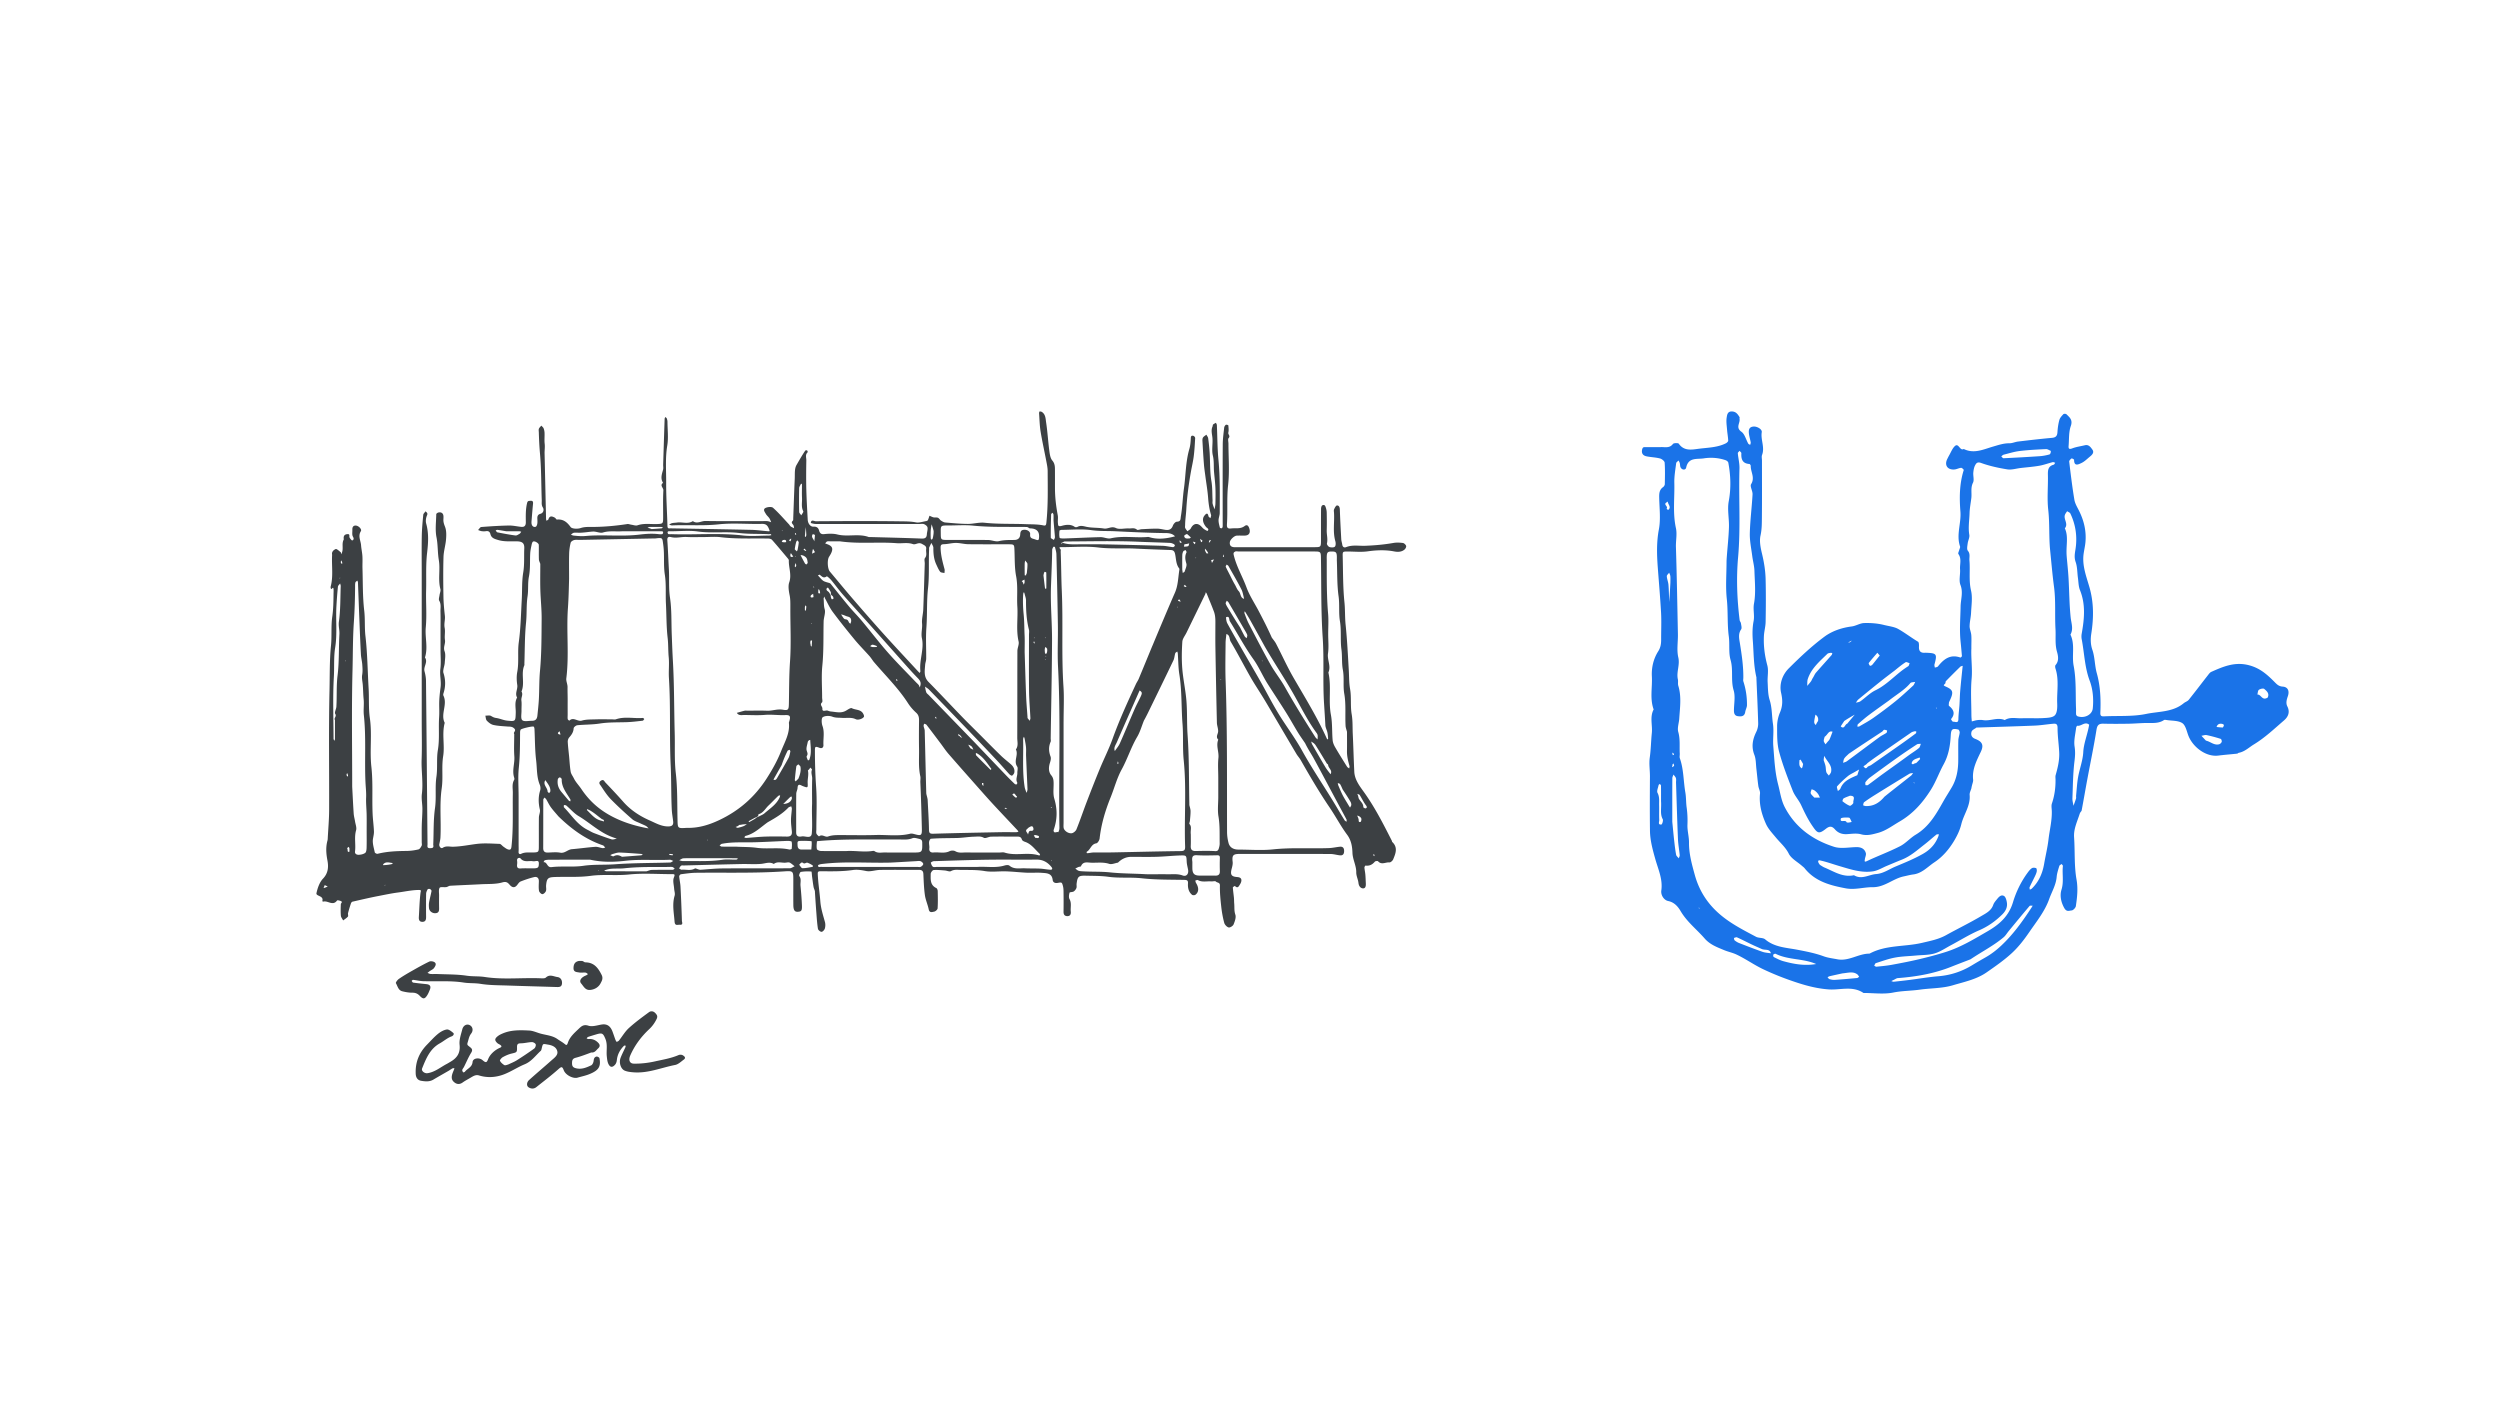 <svg xmlns="http://www.w3.org/2000/svg" width="1920" height="1080" fill="none"><g fill="#3C4043" clip-path="url(#a)"><path d="M625.914 684.681c-.369-1.514-.901-2.439-1.082-3.435-.462-2.611-.775-5.238-1.136-7.865-.196-1.404-.266-4.015-.541-4.038-2.695-.197-5.462-.157-8.126.298-.612.101-1.591 2.611-1.207 3.113 1.818 2.383.737 4.956.964 7.41.462 5.026.901 10.053 1.097 15.095.165 4.164-.431 4.846-3.166 4.987-2.429.126-3.393-1.239-3.433-5.301-.062-6.296-.015-12.593-.015-18.89 0-6.924-.024-7.308-6.724-6.854-22.601 1.545-45.217.847-67.834 1.09-3.918.04-7.844.636-11.747 1.13-.533.07-1.387 1.097-1.348 1.615.212 2.635.862 5.246 1.003 7.881.462 8.727.823 17.463 1.082 26.206.031 1.09 1.222 3.349-1.583 3.09-1.67-.157-3.793 1.215-4.06-2.494-.478-6.649-1.951-13.189.063-19.862.478-1.592-.267-3.537-.384-5.325-.188-2.854-1.183-6.054-.235-8.469 1.019-2.603.689-2.729-1.607-2.721-10.916.024-21.927-.855-32.733.267-9.898 1.027-19.796-.267-29.521 1.043-9.145 1.231-18.22.603-27.326.894-5.415.172-6.395.909-6.912 6.383-.141 1.466.345 3.097-.133 4.399-.392 1.058-1.826 2.415-2.759 2.384-.917-.032-2.382-1.545-2.555-2.58-.384-2.345-.172-4.799-.109-7.199.07-2.65-1.395-3.85-3.723-3.293-3.495.839-6.92 2.015-10.266 3.34-1.081.432-1.881 1.702-2.664 2.698-1.803 2.305-3.699 2.211-5.729-.102-1.45-1.663-2.547-2.784-5.713-1.866-5.078 1.474-10.705 1.097-16.112 1.387-7.985.432-15.979.722-23.964 1.169-.972.055-1.889.878-2.876 1.027-1.779.267-4.632-.337-5.165.549-.901 1.506-.392 3.882-.415 5.897-.031 3.144-.063 6.297.008 9.441.047 2.172-.055 4.062-2.947 4.18-2.359.094-4.608-1.623-4.819-4.023-.126-1.459-.165-2.972.094-4.399.517-2.901 1.332-5.748 1.857-8.649.078-.44-.643-1.255-1.176-1.498-.493-.22-1.614-.118-1.794.212-.572 1.027-1.152 2.227-1.176 3.371-.109 5.921-.086 11.849-.031 17.777.016 1.992-.298 3.733-2.688 3.827-2.414.094-3.009-1.513-2.884-3.615.384-6.14.517-12.311 1.254-18.412.219-1.819 1.05-2.494-1.528-2.454-5.368.094-10.548 1.27-15.799 1.952-4.921.643-9.725 1.678-14.552 2.604-6.826 1.301-13.589 2.893-20.368 4.446-.47.11-.987.8-1.16 1.325-.815 2.447-1.575 4.917-2.217 7.41-.22.871.344 2.165-.11 2.706-.995 1.176-2.414 1.991-3.652 2.956-.603-1.2-1.63-2.36-1.74-3.607-.258-2.941-.156-5.921-.039-8.877.031-.815 1.701-1.686 0-2.399-.901-.385-2.625-.808-2.892-.44-3.205 4.494-7.053-.07-10.446.855-.266.071-.917-.313-.917-.321 1.474-4.368-5.015-3.655-4.459-6.187.862-3.929 2.343-8.312 5.016-11.112 4.145-4.344 4.318-9.214 3.393-14.076-.995-5.23-1.348-10.217.078-15.33.141-.51.149-1.058.181-1.592.376-7.253 1.034-14.507 1.065-21.76.118-30.551-.407-61.118.282-91.661.259-11.503 0-23.093 1.137-34.518.744-7.489-.047-14.97.995-22.325.823-5.803.901-11.543.964-17.338.016-1.294.133-2.611-.024-3.882-.297-2.431-1.536 1.075-2.006-.266-.172-.494-.29-1.098-.157-1.584 2.109-7.92.651-15.997 1.082-23.988.008-.188.031-.376 0-.557-.447-2.281 1.317-3.63 2.743-4.25.776-.337 2.539 1.38 3.738 2.321.447.353.556 1.13.815 1.71.157-.674.29-1.357.486-2.023.862-3.004-.447-6.258 1.089-9.191.149-.29.039-.729.016-1.097-.094-1.977.823-2.996 2.805-3.184 2.351-.228 1.238 1.6 1.701 2.556.454.949 1.802 2.462 2.084 2.329 1.27-.619 1.38-1.474.494-3.027-.807-1.403-.329-3.544-.415-5.355-.094-1.969.823-3.27 2.797-3.067 2.218.228 4.624 2.933 3.754 4.29-2.414 3.779-.117 7.238.141 10.813.204 2.823.87 5.615 1.035 8.43.188 3.137-.04 6.297.054 9.441.33 10.775.087 21.62 1.333 32.292.768 6.571.196 13.088.94 19.557 1.552 13.362 1.646 26.795 2.437 40.18.455 7.638-.125 15.354.956 22.874 1.795 12.453-.196 24.976 1.16 37.319 1.332 12.107.431 24.159.956 36.228.196 4.485.854 8.947 1.019 13.432.071 1.874-.423 3.851-.737 5.701-.556 3.302.666 6.932 1.372 10.382.109.534 1.551 1.294 2.171 1.138 7.374-1.875 14.873-2.11 22.412-2.204 2.994-.039 6.035-.47 8.95-1.168 1.011-.243 1.896-1.726 2.46-2.831.377-.737.071-1.819.071-2.745 0-4.258-.071-8.516.023-12.774.095-4.218.486-8.429.494-12.64 0-3.874-.878-7.818-.407-11.614 1.097-8.876-.51-17.667-.188-26.504.352-9.614.078-19.259.078-28.889V439.897c0-9.441-.125-18.89.047-28.331.102-5.411.611-10.814 1.136-16.201.094-.949 1.176-1.804 1.795-2.705.65.925 1.936 1.27 1.089 3.136-.838 1.851-1.175 4.391-.635 6.321 2.085 7.418 1.568 15.055.721 22.317-1.136 9.723-.517 19.353-.775 29.014-.251 9.441.611 18.953-.259 28.308-.729 7.763 1.842 15.55-.635 23.195 2.508 3.607-1.316 7.018-.321 10.649.642 2.36 1.089 4.862 1.121 7.301.431 41.325.783 82.65 1.152 123.983 0 .737.07 1.49-.016 2.219-.173 1.529.125 2.321 1.998 2.298 1.81-.024 2.892-.259 2.469-2.376-.071-.353-.024-.737-.008-1.106.368-9.104.047-18.31 1.316-27.288 1.137-8.054-.07-16.107 1.082-23.988 1.011-6.924-.016-13.911 1.121-20.647 1.418-8.414.391-16.773.963-25.124.236-3.411.055-6.799.055-10.194 0-4.29.502-8.603 1.058-12.869.619-4.712-.783-9.331-.172-14.099.603-4.736.133-9.613.133-14.428v-15.001c0-4.815.11-9.63-.039-14.444-.086-2.823.682-5.701-.956-8.501-.596-1.019.055-2.807.235-4.234.196-1.569 1.042-3.262.666-4.658-1.959-7.403.024-15.009-1.215-22.309-.987-5.811-.627-11.661-1.786-17.495-1.129-5.701-.283-11.802-.173-17.73.008-.47 1.027-1.176 1.669-1.317 1.779-.385 3.331.204 3.754 2.117.274 1.231.031 2.58.055 3.874.039 1.78.611 3.317 1.27 5.018 1.112 2.87 1.026 6.383.768 9.567-.361 4.548-1.811 9.034-1.952 13.574-.305 10.178-.211 20.372-.047 30.551.079 4.916.572 9.833 1.105 14.726.337 3.051-.807 5.968-.172 9.112.603 3.027-.251 6.328.243 9.402.47 2.925-1.489 5.458-.306 8.618.972 2.596.321 5.858.149 8.814-.102 1.717-.737 3.396-1.011 5.113-.149.902-.282 1.921-.008 2.752 1.74 5.278 1.724 10.508-.015 15.77-.165.502-.212 1.199 0 1.646 3.369 6.83-2.414 14.084.995 20.89-2.289 8.462.156 17.181-1.191 25.588-1.317 8.225.062 16.475-1.098 24.544-1.825 12.648-.352 25.273-.987 37.89-.086 1.741-.556 3.459-.878 5.184-.321 1.733 1.301 3.654 2.594 2.799 2.633-1.748 5.345-.792 7.97-.855 6.081-.141 11.99-1.38 17.977-2.132 5.831-.738 11.826-.267 17.743-.055 1.01.031 1.943 1.442 2.962 2.14 1.144.785 2.265 1.741 3.55 2.133 1.575.479 2.382.071 2.625-2.148 1.513-13.723.807-27.477 1.042-41.216.055-3.379-.854-6.892 1.043-10.115.243-.416.172-1.137.007-1.639-1.794-5.442.51-10.853.11-16.319-.407-5.528-.086-11.103-.086-16.663 0-.188.078-.431-.008-.549-1.027-1.372 1.857-2.4.094-4.18-1.74-1.764-3.566-1.419-5.517-1.584-3.55-.298-7.163-.423-10.619-1.207-1.825-.416-3.612-1.835-4.96-3.239-.839-.87-.815-2.564-1.176-3.889 1.505.039 3.315-.431 4.428.243 1.27.776 2.32 1.325 3.856 1.537 2.884.408 5.658 1.756 8.542 2.054 6.457.667 6.324.494 6.528-5.983.125-3.928-1.098-8.014 1.058-11.762-1.897-3.215.619-6.36.109-9.653-.501-3.254-.611-6.744-.008-9.967 1.419-7.614.157-15.354 1.184-22.866 1.473-10.798 1.653-21.604 2.265-32.425.407-7.073 0-14.272 1.152-21.172 1.034-6.234.517-12.327.799-18.475.18-3.96-1.473-5.317-5.611-5.403-4.867-.102-9.741.416-14.545-1.059-2.594-.792-5.078-1.411-5.838-4.454-.455-1.811-1.474-2.611-3.417-2.297-1.082.18-2.233.149-3.323 0-.94-.133-1.834-.573-2.75-.878.815-.808 1.583-2.251 2.452-2.322 7.053-.548 14.114-1.003 21.183-1.137 3.166-.062 6.348.714 9.537 1.028 2.594.258 3.534-1.082 3.503-3.6-.063-4.869-.204-9.715.94-14.569.455-1.929 1.231-1.718 2.5-1.843 1.732-.173 2.257.51 2.101 2.164-.424 4.29-.768 8.579-1.113 12.876-.071.918-.173 1.882.023 2.768.353 1.623 1.513 2.619 3.143 2.125.603-.188 1.081-1.474 1.214-2.329.204-1.262.102-2.587.04-3.881-.087-1.788.29-3.168 2.288-3.709 2.68-.722 2.86-3.459 1.99-4.799-1.308-2.008-.838-3.859-.901-5.764-.431-11.943-.29-23.933-1.356-35.82-.485-5.419-.736-10.806-.893-16.225-.023-.925-.251-1.952.063-2.752.36-.902 1.222-1.608 1.865-2.4.603.698 1.434 1.302 1.763 2.11.447 1.113.674 2.376.713 3.583.102 2.776-.219 5.584.102 8.32.298 2.51-.141 4.948-.078 7.418.384 16.695.744 33.398 1.128 50.093.016.517.188 1.027.282 1.544.525-.352 1.372-.596 1.521-1.066.979-3.137 2.954-2.368 4.937-1.317.627.329 1.113 1.497 1.583 1.458 4.858-.447 7.735 1.882 10.524 5.717 1.058 1.45 5.345 1.591 7.657.823 3.268-1.098 6.41-.847 9.6-.87 8.824-.071 17.577-.887 26.292-2.22.987-.149 2.061.353 3.103.494 1.583.22 3.37.941 4.725.471 5.18-1.788 10.454-.706 15.674-.996 3.612-.204 3.988-.455 4.02-4.172.055-7.222-.227-14.46.18-21.658.11-2-3.025-3.827-.227-5.779-2.21-3.404-.894-6.76.015-10.179.322-1.207.016-2.58.055-3.874.361-11.699.729-23.399 1.129-35.091.015-.486.329-.964.509-1.45.392.376.964.674 1.137 1.137.313.799.525 1.693.532 2.548.04 6.109.831 12.358-.164 18.302-1.583 9.52-.784 18.985-.831 28.458-.055 10.954.674 21.917.972 32.872.039 1.544.204 2.532 2.037 2.211.181-.032.369 0 .557 0 20.571.368 41.15.69 61.721 1.153 4.295.094 8.573.713 12.868 1.066 1.536.125 1.512.031.854-1.6-1.113-2.76-2.155-4.132-5.525-4.046-11.096.275-22.303-.831-33.282.353-11.935 1.286-23.784.267-35.657.823-.768.04-1.559-.392-2.343-.603.76-.393 1.489-.949 2.296-1.138 1.207-.282 2.477-.266 3.707-.454 4.083-.628 8.401 1.388 12.311-1.106 3.213 2.4 6.411-.157 9.632-.102 14.615.235 29.238.102 43.861.102 1.293 0 2.602-.11 3.879.039.941.102 1.85.533 2.767.824-.455-1.028-.776-2.133-1.395-3.051-.792-1.184-2.006-2.109-2.704-3.34-.815-1.435-2.515-3.458-.266-4.58 1.622-.808 4.71-1.098 5.799-.117 4.349 3.889 8.174 8.367 12.17 12.64.486.518.784 1.247 1.332 1.647.808.58 1.764.949 2.657 1.404-.219-.894-.18-2.008-.713-2.635-.933-1.106-1.654-1.882-.243-3.176.4-.361.266-1.357.298-2.062.384-10.03.689-20.067 1.152-30.096.164-3.561-.298-7.685 1.324-10.508 2.147-3.725 4.302-7.536 6.74-11.127.18-.267 1.112-.345 1.418-.126.329.243.604 1.231.439 1.38-2.038 1.827-.98 4.18-1.019 6.25-.141 7.402-.196 14.821-.015 22.223.195 7.81.673 15.621 1.089 23.431.149 2.737 1.998 5.434 4.498 5.254 2.68-.189 3.754 1.215 4.224 2.948.619 2.243 1.787 3.003 3.84 2.768 3.401-.384 7.1-.51 10.125.251 8.017 2.031 16.292-.862 24.129 1.968.329.118.736 0 1.105.016 13.173.369 26.347.659 39.512 1.176 2.649.102 3.903-.611 4.06-3.277.101-1.765.799-3.584.509-5.254-.173-1.004-1.591-2.118-2.696-2.549-1.128-.439-2.555-.094-3.848-.094-26.464 0-52.928.016-79.393-.039-1.293 0-3.714-.675-3.699-.847.283-2.925 2.61-1.231 3.833-1.239 21.652-.141 43.305-.259 64.957.047 3.934.055 7.978.024 11.975.808 2.453.478 5.219-.557 7.836-.981.478-.078 1.137-.36 1.317-.737.517-1.074.831-2.242 1.223-3.379 1.05.431 2.061 1.011 3.15 1.262 1.089.251 2.374-.11 3.354.306.917.392 1.465 1.584 2.343 2.172.988.651 2.132 1.357 3.26 1.451 5.76.494 11.528 1.043 17.303 1.09 4.287.039 8.652-1.341 12.853-.894 10.579 1.121 21.174.674 31.754 1.09 4.521.18 9.121.015 13.62.988 1.724.368 1.951-.541 2.123-2.125 1.395-13.158 1.043-26.356 1.003-39.545-.007-2.627-.587-5.27-1.081-7.873-1.426-7.544-3.127-15.041-4.357-22.616-.745-4.603-.823-9.308-1.16-13.973-.031-.486.259-1.42.392-1.42.635 0 1.371.11 1.881.463 2.821 1.96 2.719 5.301 3.15 8.093 1.081 7.049 1.473 14.201 2.398 21.274.353 2.705.713 5.912 2.327 7.834 2.218 2.627 2.022 5.269 2.046 8.116.031 4.446 0 8.892.008 13.33.023 6.995.87 13.888 2.163 20.757.368 1.968-.149 4.093.133 6.093.164 1.208-.126 2.752 2.813 1.929 2.939-.831 6.826-1.553 10.039.753.486.353 1.583.313 2.163 0 2.163-1.153 4.004-.706 6.371-.149 4.498 1.058 9.318.643 13.91 1.411 3.111.526 5.689-2.023 9.216-.36 2.719 1.286 6.551.125 9.866.305 2.085.11 4.271-.76 6.301.957.635.541 2.359-.298 3.597-.361 3.957-.196 7.923-.454 11.888-.431 2.092.016 4.177.573 6.269.902 2.806.439 4.781-.282 5.854-3.27.447-1.231 1.928-2.925 2.978-2.956 3.268-.102 2.774-2.071 3.143-4.235 1.222-7.065 1.348-14.248 2.343-21.29 1.426-10.131 1.269-20.49 4.177-30.425.784-2.69.987-5.591 1.105-8.414.07-1.725.964-1.89 2.061-1.561.564.165 1.309 1.137 1.277 1.71-.258 4.666-.509 9.347-1.097 13.981-.501 3.984-1.465 7.905-2.163 11.865-1.716 9.653-3.001 19.337-3.558 29.163-.219 3.881-.854 7.826-.893 11.77 0 .737-.212 1.568.047 2.203.392.933 1.121 1.718 1.708 2.572.894-.729 2.148-1.27 2.618-2.211 1.81-3.638 4.749-4.47 7.609-1.89.823.745 1.497 1.678 2.383 2.321.924.659 2.703 1.71 2.938 1.467 1.434-1.49-.478-2.094-1.183-2.949-2.594-3.129-3.182-6.398-1.277-8.759 1.12-1.388 2.476-2.76 3.103.479.11.58.987 1.011 1.512 1.513.173-.855.69-1.811.463-2.541-1.293-4.242-1.912-8.547-2.242-12.978-.423-5.645-1.41-11.244-2.139-16.859-.392-2.995-.854-5.983-1.089-8.986-.455-5.764-.792-11.543-1.113-17.315-.063-1.066-.157-2.329.337-3.168.556-.964 1.748-1.552 2.664-2.305.471.917 1.239 1.788 1.372 2.752.501 3.717.901 7.458 1.136 11.198.455 7.246.133 14.617 1.348 21.721.839 4.917.603 9.724.886 14.578.054.925-.165 1.897.047 2.768.368 1.49.979 2.917 1.489 4.376.227-1.483.626-2.957.658-4.439.094-4.07.172-8.155-.008-12.217-.188-4.117-.713-8.21-1.066-12.319-.352-4.109.118-8.171-.893-12.374-1.011-4.203.023-8.853-.306-13.276-.227-3.058-1.301-6.054.071-9.088.211-.463.086-1.185.407-1.475.627-.564 1.458-.909 2.202-1.348.243.603.682 1.199.706 1.811.415 8.916.376 17.879 1.23 26.748 1.301 13.55.972 27.1.972 40.658 0 1.898-.894 3.796-.902 5.686 0 1.874.549 3.756 1.004 5.598.07.291.916.62 1.332.534.337-.063.76-.698.791-1.114.102-1.286.039-2.588.039-3.889 0-19.816-.062-39.632.047-59.44.024-4.289.635-8.586 1.105-12.868.087-.784.659-1.709 1.294-2.172.36-.266 1.872.22 1.896.447.165 1.835.423 3.78-.008 5.521-.368 1.49 1.803 2.485.243 4.226-.737.824-.141 2.847-.141 4.329 0 10.555.909 21.211-.259 31.633-1.128 10.092-.235 20.106-.901 30.119-.172 2.627.384 3.647 3.229 3.325 3.503-.392 7.147.581 10.368-1.858 1.512-1.145 2.656-.675 3.448 1.466 1.277 3.474.141 5.819-3.433 5.881-2.037.04-4.075-.078-6.104.032-1.912.11-4.945 2.995-5.235 4.791-.4 2.462.58 3.811 3.017 4.062.729.078 1.481.008 2.218.008h59.402c5.3 0 5.3-.032 5.31-5.654.01-7.959-.03-15.926.05-23.886.01-.893.36-2.281.98-2.587 1.95-.973 2.39.823 2.8 2.117.37 1.161.57 2.415.58 3.638.08 4.447.14 8.893 0 13.331-.11 3.403.99 6.76.16 10.218-.18.745 1.04 2.407 1.93 2.697 1.28.416 3.36.494 4.15-.266.78-.745.76-2.847.39-4.149-2.06-7.198-.59-14.53-1.03-21.783-.05-.926-.28-1.977.05-2.745.51-1.153 1.43-2.941 2.24-2.972 1.5-.071 2.13 1.364 2.18 3.09.26 7.629.67 15.251 1.09 22.874.08 1.38.58 2.728.77 4.116.27 1.843 1.44 2.533 2.97 1.922 4.77-1.906 9.7-.863 14.55-1.036 7.34-.266 14.62-.917 21.86-2.187 2.34-.408 4.83-.275 7.2.039.94.125 2.13 1.27 2.47 2.211.25.706-.43 2.117-1.13 2.737-2.35 2.101-5.43 2.054-8.17 1.521-6.45-1.254-13.21-1.027-20.22-.047-5.09.714-10.34.126-15.52.141-3.66.016-3.77.039-3.67 3.851.31 11.699.13 23.454 1.33 35.067.6 5.811.31 11.59.91 17.338 1.21 11.707 1.76 23.438 2.45 35.177.26 4.635.14 9.41.95 13.982 1.17 6.524.15 13.166 1.25 19.518.88 5.112.59 10.1.83 15.142.47 9.653.7 19.321 1.17 28.982.28 5.827 3.66 10.492 6.85 14.899 8.69 11.959 15.32 25.046 21.98 38.142.16.298.11.768.33.964 4.49 4.219 2.58 8.861.71 13.363-.44 1.042-1.98 2.423-2.88 2.328-2.88-.282-6.05 2.157-8.73-.862-.33-.377-2.06-.196-2.47.29-1.93 2.274-4.15 3.435-7.17 3.003-.22-.031-.87 1.051-.83 1.577.12 1.756.54 3.481.7 5.238.2 2.172.24 4.352.35 6.524.11 1.866.07 4.242-2.17 4.179-1.82-.047-3.21-1.78-3.46-4.163-.29-2.737-1.75-5.419-1.7-8.109.08-5.253-2.74-9.77-2.92-15.048-.15-4.642-.86-9.512-4.05-13.817-4.94-6.673-8.82-14.122-13.5-21.015-7.98-11.77-15.16-24.019-22.187-36.362-.948-1.67-2.311-3.097-3.291-4.752-6.606-11.142-13.158-22.325-19.733-33.483-1.927-3.278-3.847-6.564-5.838-9.802-3.26-5.325-6.739-10.516-9.827-15.934-5.11-8.971-9.812-18.177-15.086-27.046-1.144-1.913-.407-4.964-3.307-5.826-.211 2.305-.595 4.603-.611 6.908-.07 9.63-.321 19.267.024 28.889 1.371 38.729.971 77.467 1.105 116.204.007 2.808.415 5.693 1.128 8.414.909 3.474 3.699 5.137 7.633 5.144 8.887.008 17.844.761 26.629-.172 14.302-1.521 28.591-.455 42.861-.98 2.82-.102 5.61-.777 8.42-1.051 2.31-.22 3.24 1.051 3.24 3.293 0 2.212-.86 3.568-3.2 3.325-2.45-.251-4.87-1.027-7.32-1.035-23.312-.078-46.634-.055-69.948-.039-4.867 0-5.713 1.2-5.141 6.109.196 1.693-.282 3.52-.737 5.214-1.191 4.517-.345 6.062 4.099 6.407 2.171.172 3.675.839 3.299 3.183-.204 1.294-1.042 2.533-1.787 3.678-.956 1.474-2.029 1.192-3.111 0-.063-.07-1.622.784-1.606 1.153.149 2.658.572 5.301.83 7.959.141 1.451.071 2.917.212 4.368.274 2.823-.141 5.583.854 8.508.737 2.156-.384 5.215-1.363 7.591-.479 1.16-2.751 2.564-3.786 2.282-1.387-.377-2.985-2.102-3.377-3.553-1.089-4.046-1.826-8.218-2.288-12.389-.596-5.38-1.145-10.806-1.019-16.193.062-2.682-2.116-2.039-3.057-3.082-.579-.643-2.468-.031-3.753-.141-3.37-.282-6.881.839-10.125-1.035-.439-.259-1.325.251-1.999.4.196.635.275 1.341.612 1.882 2.296 3.67 2.202 7.01-.533 9.041-.572.423-2.061.423-2.578-.016-2.634-2.242-3.308-5.371-3.104-8.649.126-2.094-.384-2.737-2.656-2.784-10.956-.211-21.974-.039-32.828-1.239-8.589-.949-17.201.04-25.626-1.137-5.83-.807-11.559-.69-17.334-.847-5.588-.156-6.372.636-7.077 6.156-.141 1.09.212 2.305-.149 3.278-.376 1.027-1.175 2.094-2.084 2.674-.925.596-3.018.384-3.182.941-.447 1.537-.745 3.615-.039 4.893 1.771 3.176.619 6.422.979 9.606.243 2.149-.548 3.685-2.985 3.489-1.967-.156-2.61-1.466-2.579-3.395.086-5.183.063-10.367 0-15.558-.015-1.419-.109-2.885-.478-4.242-.776-2.847-.87-2.87-3.996-2.313-2.046.36-3.644-.306-3.88-2.353-.595-5.183-4.631-5.089-8.165-5.371-3.864-.306-7.774.07-11.653-.102-5.282-.235-10.549-.855-15.83-1.035-5.549-.189-11.23.69-16.622-.236-6.191-1.058-12.303-.768-18.447-.87-2.453-.039-4.922-.463-7.39.925-1.113.62-3.072-.368-4.655-.486-2.892-.219-5.815-.572-8.675-.337-.855.071-2.218 1.913-2.226 2.948-.024 4.117-.572 8.595 4.326 10.892.595.283 1.042 1.482 1.066 2.267.101 4.438.203 8.9-.079 13.322-.063.934-1.63 2.329-2.68 2.51-1.434.251-3.55 1.16-4.153-1.749-.768-3.701-2.414-7.245-2.939-10.962-.752-5.348-.917-10.79-1.168-16.193-.109-2.345-1.175-3.2-3.385-3.192-9.992.032-19.991-.086-29.983.063-3.55.055-7.265 1.521-10.595.831-3.425-.706-6.826-1.262-10.117-.776-8.354 1.231-16.724 1.011-25.093.956-1.975-.015-1.991.918-1.928 2.345.29 6.963 1.442 13.864 1.959 20.765.423 5.606 2.108 10.617 3.542 15.84.423 1.552.392 3.403-.047 4.948-.305 1.09-1.614 2.58-2.531 2.627-.933.039-2.633-1.357-2.79-2.329-.658-4.062-.901-8.187-1.222-12.296-.408-5.246-.753-10.492-1.121-16.295m112.15-118.337c.345.023.69.055 1.027.078-.345-.212-.69-.423-1.027-1.192l-1.826-1.513c-.133.29-.407.807-.376.831.713.447 1.458.831 2.202 1.788m-158.237 61.666c-1.63.894-3.26 1.78-4.89 2.674.203.22.525.667.587.627a128.826 128.826 0 0 0 4.843-2.775c.079-.048.008-.346.565-.526.556-.368 1.112-.737 2.217-1.113 1.348-.737 2.876-1.271 4.005-2.259 4.294-3.772 9.333-6.861 11.747-12.413.196-.455.204-.988.298-1.49-.517.18-1.176.22-1.536.573-2.508 2.423-4.906 4.963-7.437 7.371-2.437 2.313-3.981 5.661-7.617 6.634-.141.039-.016 1.035-.572 1.591-.557.369-1.113.738-2.218 1.114m58.297-170.555c0 .353-.079.722.015 1.043.173.596.353 1.231.737 1.686.125.149 1.262-.219 1.269-.384.032-.596-.078-1.318-.415-1.78-.368-.502-1.058-.761-1.606-1.678 0-.549.18-1.192-.032-1.631-.572-1.169-1.293-2.267-2.022-3.341-.07-.102-.807.031-.932.235-1.168 1.953 1.019 2.314 1.677 3.411.392.651.87 1.255 1.309 2.439m178.22-40.557c4.553 1.537 9.279 1.067 13.95 1.098 5.728.039 11.457-.086 17.178.032 15.179.313 30.359.674 45.53 1.137 2.626.078 5.227.76 7.861 1.019.478.047 1.159-.517 1.481-.988.141-.204-.29-1.098-.666-1.286-.91-.455-1.92-.925-2.908-.972-7.978-.361-15.963-.534-23.933-.886-18.988-.824-38.039-.275-57.066-.22-.666 0-1.325.69-2.539 1.066-.024.345-.055.691-.079 1.028.212-.345.423-.69 1.191-1.028m-300.37 70.559c.251 6.705.486 13.409.87 20.106 1.066 18.506.885 37.083 1.395 55.62.282 10.218-.329 20.404.846 30.669 1.348 11.77 1.035 23.736 1.309 35.617.157 6.728.031 6.728 6.998 6.32.368-.024.737 0 1.113 0 8.565.063 16.457-2.431 24.129-6.077 15.038-7.136 27.028-17.597 36.064-31.61 4.412-6.838 8.346-13.856 11.332-21.423 2.735-6.932 6.747-13.511 5.916-21.447-.047-.486.22-1.004.361-1.505 1.026-3.639.47-4.713-3.111-4.556-5.251.227-10.462-.589-15.744-.149-5.149.423-10.352.125-15.532.078-2.116-.024-4.483.721-5.972-1.647 1.991-.557 3.966-1.16 5.972-1.647.697-.164 1.473-.023 2.217-.023 4.992 0 10-.157 14.984.047 4.107.165 7.892-1.545 12.28-.768 4.326.76 4.443-.298 4.538-5.294.203-10.594.133-21.156.862-31.774.94-13.636.203-27.383.25-41.09.008-3.199.079-6.657-.501-9.512-.706-3.497-1.34-7.308-.369-10.123 2.046-5.92-.501-11.331-.297-16.946.015-.447-.369-.972-.69-1.364-4.036-4.815-8.056-9.645-12.209-14.358-.588-.667-1.889-.988-2.861-1.004-12.248-.219-24.513.447-36.738-1.066-4.193-.518-8.503-.087-12.758-.087-4.255 0-8.887.181-13.322-.054-3.966-.204-7.876 1.121-11.865.094-1.787-.463-3.048-.079-2.86 2.47.54 7.426.76 14.875 1.183 22.309.408 7.254-.219 14.468.87 21.792 1.332 8.963.972 18.177 1.34 28.386m-78.837-43.332c-.203 7.63-.352 15.244-.901 22.882-1.277 17.933 1.027 35.993-1.238 53.965-.274 2.173.987 4.502.948 6.744-.055 3.403.102 6.791.086 10.186-.023 3.702 0 7.403 0 11.104 0 1.114-.133 2.243.063 3.325.086.471 1.199 1.192 1.207 1.184 3.127-3.199 6.285.894 9.608-.086 3.205-.949 6.755-.831 10.164-.941 4.247-.141 8.51-.032 12.766-.032 1.112 0 2.319.291 3.315-.047 6.794-2.329 13.784-.431 20.649-1.019.337-.031.721.557 1.089.855-.407.439-.775 1.223-1.23 1.27-4.091.463-8.189.988-12.303 1.121-6.889.228-13.762-.031-20.65 1.051-5.682.894-11.528.737-17.272 1.318-1.058.109-2.774 1.497-2.813 2.376-.149 2.932-1.583 4.948-3.401 7.002-.729.824-1.176 2.251-1.121 3.364.196 3.741.682 7.473 1.042 11.206.376 3.921.541 7.873 1.207 11.739.306 1.78 1.614 3.379 2.437 5.081 1.481 3.058 3.919 5.458 5.752 8.202 5.447 8.156 12.194 14.562 20.689 19.495 8.934 5.191 18.479 8.312 28.486 10.319.831.165 1.677.29 2.508.431-.658-.619-1.238-1.388-2.006-1.827-1.332-.752-2.798-1.27-4.185-1.944-2.163-1.043-4.639-1.741-6.387-3.27-5.634-4.917-11.191-9.959-16.41-15.315-2.931-3.003-5.25-6.642-7.586-10.163-.681-1.035-2.398-2.501-.109-4.077 2.069-1.427 2.641.462 3.463 1.333 4.655 4.877 9.287 9.786 13.746 14.844 5.627 6.367 12.601 10.931 20.195 14.272 4.482 1.968 8.926 4.634 14.184 4.65 2.712.008 4.248-.824 3.95-3.725-.314-3.003-.909-5.983-1.066-8.987-.572-11.315-.306-22.638-.846-33.985-1.058-22.388.07-44.862-1.356-67.281-.337-5.348.361-10.774-.172-16.091-.486-4.917-.235-9.825-.815-14.758-1.011-8.657-.855-17.447-1.309-26.175-.392-7.434.313-14.836-.854-22.349-1.168-7.465-.126-15.204-1.199-22.85-.792-5.599-.204-5.677-6.23-4.964-.369.047-.737 0-1.113 0l-56.706 1.106c-1.473.031-3.017-.235-4.404.125-1.027.267-2.438 1.169-2.657 2.039-.666 2.737-1.089 5.583-1.168 8.399-.164 5.92-.047 11.848-.047 18.882m379.764 110.002v77.726c0 1.294-.133 2.611.031 3.882.259 2.015 3.103 4.399 5.995 4.265 1.364-.062 3.307-1.638 3.856-2.987 2.829-6.971 5.211-14.123 7.907-21.149 3.244-8.461 6.551-16.899 10-25.281 3.189-7.748 7.013-15.252 9.842-23.117 5.157-14.358 11.489-28.183 17.899-41.992.651-1.404 1.591-2.674 2.187-4.093 3.557-8.516 7.045-17.064 10.579-25.595a3123.424 3123.424 0 0 1 8.323-19.871c2.931-6.924 5.869-13.856 8.894-20.741 2.375-5.419 2.43-11.253 3.307-16.946.086-.541.243-1.294-.023-1.639-2.649-3.372-2.32-7.59-3.245-11.425-.462-1.905-1.379-2.666-3.291-2.737-9.098-.313-18.189-.666-27.279-1.097-9.459-.455-18.894.305-28.424-.855-9.294-1.129-18.831-.228-28.267-.259-1.951 0-1.661.486-.634 1.662.368.424.094 1.412.125 2.141.408 9.841.392 19.683.831 29.532 1.097 24.607-.337 49.284 1.301 73.922.564 8.477.086 17.017.086 26.646m-146.02-46.108c-1.05-1.42-1.991-2.925-3.158-4.235-3.746-4.211-7.743-8.21-11.324-12.546-5.768-6.987-11.434-14.076-16.841-21.345-2.343-3.153-3.95-6.854-5.862-10.32-.243-.439-.329-.972-.486-1.466-.212.596-.658 1.215-.596 1.78.29 2.635-.015 5.199.8 7.951.838 2.823-.721 6.274-.8 9.457-.266 11.331.126 22.647-1.003 33.986-.799 8.069-.156 16.271-.156 24.418 0 1.294.54 3.184-.102 3.78-1.999 1.843.423 3.129.305 4.76-.203 2.964 2.673.996 4.099 1.545.799.306 1.646.604 2.492.674 3.879.329 7.805 1.561 11.575-.666 1.426-.839 3.542-2.353 4.467-1.875 2.75 1.443 6.457.847 8.424 3.764.549.816 1.175 2.259.823 2.855-.525.894-1.818 1.529-2.908 1.858-1.018.306-2.382.439-3.275 0-3.472-1.694-7.116-.776-10.674-1.051-2.461-.188-4.843.063-7.382-.909-2.194-.839-5.556-.808-7.374.4-1.113.737-.941 4.642-.196 6.712 1.755 4.885.447 9.779.737 14.64.078 1.357-.635 3.082-3.19 2.102-3.205-1.231-3.362-.941-3.354 2.619.008 9.112.274 18.2.917 27.32.776 10.869.18 21.831.18 32.755 0 1.113-.274 2.321.086 3.301.322.862 1.928 2.141 1.983 2.094 2.382-2.063 4.686.886 6.928.078 3.354-1.208 6.817-1.082 10.281-1.09 8.691 0 17.398.204 26.081-.063 8.91-.274 17.898 1.2 26.746-1.003.98-.244 2.155.031 3.174.305 5.258 1.451 5.869 1.145 5.752-4.109-.267-11.88-.643-23.76-1.16-35.632-.07-1.568.298-3.223-.016-4.611-1.559-6.916-.862-13.903-.987-20.851-.133-7.214-.086-14.436 0-21.658.031-2.447-.157-4.493-2.21-6.36-2.374-2.148-4.553-4.657-6.293-7.355-7.413-11.519-17.186-21.055-26.503-31.994m78.288 62.78c7.844 8.218 15.681 16.452 23.549 24.654 2.155 2.251 4.373 4.431 6.622 6.587.329.314 1.089.525 1.442.353.337-.165.705-1.059.548-1.333-1.457-2.517.141-4.964.055-7.434-.055-1.662.651-3.787-.125-4.917-2.955-4.305 1.16-8.931-.995-13.134 2.068-2.784 1.042-5.983 1.057-8.979.094-22.207.016-44.415.102-66.614.008-2.439 1.442-5.05.933-7.285-2.053-8.908-.408-17.863-.972-26.771-.494-7.795.549-15.59-.948-23.447-1.207-6.351-.995-12.978-1.254-19.494-.196-4.909-.078-4.956-4.906-4.972-10.172-.023-20.344.079-30.516-.062-3.181-.04-6.347-.973-9.529-.981-2.986-.007-5.971.855-8.973.957-1.99.071-2.852.282-2.813 2.651.078 5.716 1.559 11.103 3.025 16.538.251.925-.032 1.991-.063 2.995-1.128-.314-2.719-.274-3.299-1.027-1.246-1.592-2.022-3.568-2.908-5.427-1.951-4.101-2.351-8.461-2.311-12.954.007-1.255-.996-2.517-1.536-3.772-.572 1.208-1.176 2.408-1.693 3.639-.133.313 0 .729-.024 1.098-.501 10.021.251 20.019-.854 30.104-1.097 9.974-.509 20.152-1.246 30.245-.58 7.912-.07 15.902-.157 23.862-.015 1.552-.681 3.081-.791 4.642-.313 4.595-1.332 9.221 2.563 13.174 8.62 8.751 17.005 17.745 25.547 26.575 4.608 4.76 9.357 9.386 14.043 14.076 5.337 5.34 10.627 10.742 16.042 16.004 2.445 2.376 5.196 4.439 7.742 6.713 1.803 1.607 2.947 3.646 2.555 6.108-.149.933-.925 1.953-1.716 2.502-.329.227-1.622-.541-2.171-1.129-3.197-3.459-6.238-7.058-9.459-10.493a3120.688 3120.688 0 0 0-21.566-22.709 8328.338 8328.338 0 0 0-30.61-31.719c-.893-.918-2.069-1.553-3.119-2.313.329 1.49.502 3.042 1.034 4.462.298.792 1.2 1.356 1.834 2.015 11.771 12.146 23.534 24.293 35.861 36.996m129.367-17.22c-1.669 4.125-2.86 8.524-5.094 12.312-4.733 8.014-7.468 16.93-11.935 25.085-3.668 6.689-5.611 14.311-8.495 21.447-4.106 10.17-7.218 20.568-8.44 31.523-.157 1.388-1.497 3.591-2.547 3.748-3.973.612-4.412 4.831-7.272 6.422-.165.095-.204.863-.04 1.012.22.196.721.141 1.082.094 1.411-.157 2.813-.486 4.216-.51 4.812-.062 9.623.055 14.427-.039 17.421-.337 34.842-.815 52.271-1.011 2.907-.032 3.628-.761 3.526-3.6-.768-22.05 1.144-44.14-1.081-66.191-.933-9.237-.188-18.545-.925-27.876-.987-12.618-.392-25.345-2.414-37.946-.854-5.324-.815-10.79-1.207-16.185-.039-.502-.274-.996-.415-1.49-.525.439-1.34.784-1.52 1.333-.588 1.804-.635 3.835-1.434 5.513-5.831 12.217-11.802 24.364-17.719 36.534-1.497 3.082-2.962 6.179-5 9.817m98.272-63.893c1.113 1.576 2.421 3.051 3.299 4.744 4.577 8.822 8.659 17.934 13.644 26.521 8.818 15.173 18.008 30.127 25.258 46.155.14.314.34.596.52.894.2-.274.58-.564.55-.815-.14-1.592-.24-3.2-.59-4.745-.42-1.842-1.44-3.607-1.53-5.442-.28-5.402-.64-10.805-.98-16.2-1.1-17.017.09-34.072-1.07-51.159-1.38-20.498-.98-41.113-1.35-61.682-.07-3.889-.49-4.36-4.37-4.368-19.597-.031-39.196-.015-58.788-.015-.924 0-2.045-.322-2.719.086-.697.431-1.559.666-1.097 2.611 2.069 8.798 6.716 16.499 9.796 24.85 2.359 6.383 6.246 12.202 9.435 18.287 3.346 6.383 6.669 12.774 10 20.278m-331.459-73.891h-7.217c-.925 0-1.913-.196-2.759.062-.627.196-1.066.981-1.591 1.506.58.22 1.168.431 1.748.659 3.808 1.458 4.569 3.317 2.805 6.987-.446.933-1.011 1.803-1.559 2.681-1.536 2.463-1.136 9.206.588 11.253 5.775 6.846 11.441 13.801 17.295 20.584 7.899 9.159 15.846 18.295 23.941 27.281 8.785 9.74 17.766 19.306 26.66 28.944.369.4.784.76 1.176 1.137.18-.479.556-.988.501-1.443-.964-8.493 3.017-16.734 1.168-25.282-.807-3.732.462-7.48.117-11.299-.321-3.553.784-7.207.925-10.822.463-11.692.776-23.383 1.144-35.075.047-1.474-.556-3.419.165-4.329 1.794-2.258.627-4.611.925-6.877.313-2.392-1.246-2.854-3.174-3.975-2.821-1.632-4.882.862-6.951.133-4.162-1.474-8.401-.384-12.555-.714-14.027-1.129-28.204.682-43.36-1.396m269.275 224.999c0 2.965.11 5.929-.031 8.885-.134 2.776.948 3.983 3.777 3.921 4.992-.102 9.999-.235 14.976.07 2.092.126 2.453-.972 2.86-2.289.361-1.169.619-2.423.596-3.631-.118-6.893.227-13.762-.925-20.671-.807-4.861-.157-9.966-.157-14.969v-14.993c0-4.995-.407-10.038.118-14.978.509-4.752-1.991-9.394-.118-14.083-2.186-2.102-.188-4.188-.102-6.305.094-2.235-.909-4.493-.964-6.752a8746.47 8746.47 0 0 1-1.136-57.29c-.11-6.666-.023-13.323-.016-19.988 0-2.745-.172-5.482-1.144-8.046-1.747-4.642-3.667-9.214-5.532-13.809-.149-.369-.478-.667-.729-.996-.133.502-.18 1.043-.408 1.498-4.788 9.865-9.6 19.714-14.403 29.571-1.129 2.305-3.033 4.579-3.182 6.955-.431 6.822-.58 13.723-.039 20.529.642 8.093 2.429 16.091 3.134 24.176.776 8.884.322 17.816.941 26.763 1.238 17.738.995 35.586 1.363 53.386 0 .188-.031.376 0 .557.322 1.529.902 3.058.917 4.595.039 2.478-.274 4.964-.478 7.449-.07.871-.729 2.141-.368 2.518 2.006 2.101.627 4.579 1.034 7.935M712.43 614.122c.369 7.622.901 15.244 1.019 22.866.039 2.627.478 3.403 3.276 3.317 16.864-.517 33.729-.831 50.601-1.168 4.435-.087 8.879 0 13.322-.032.51 0 1.019-.211 1.528-.321-.25-.392-.439-.839-.752-1.169-5.877-6.273-11.794-12.507-17.64-18.796-3.456-3.725-6.842-7.512-10.211-11.315-8.386-9.473-16.794-18.938-25.093-28.481-2.195-2.525-4.036-5.348-6.05-8.03-3.613-4.799-7.21-9.606-10.885-14.358-.369-.47-1.223-.564-1.85-.839-.125.627-.431 1.278-.345 1.866.173 1.192.8 2.345.831 3.521.423 15.95.752 31.9 1.191 47.85.04 1.333.698 2.658 1.066 5.097m-441.947-9.998c.368 6.877.682 13.762 1.144 20.639.141 2.086.737 4.132 1.066 6.203.353 2.219 1.363 4.665.791 6.634-1.583 5.449-.133 10.923-.838 16.31-.306 2.337 2.069 2.564 2.594 2.564 1.763 0 3.785-.439 5.195-1.427.863-.604 1.058-2.525 1.105-3.874.134-4.25.047-8.516.047-12.766s.063-8.516-.015-12.774c-.086-4.375-.58-8.759-.4-13.119.165-3.92-.298-7.747-.486-11.605-.815-17.22.596-34.503-1.261-51.731-.431-4.023.258-8.171-.157-12.202-.392-3.795-.361-7.638-.705-11.425-.212-2.313-.855-4.854-.408-7.395.439-2.517.243-5.175.055-7.755-.188-2.635-.893-5.238-1.035-7.873-.462-8.539-.799-17.087-1.136-25.634-.392-9.841-.737-19.683-1.136-29.524-.024-.502-.282-.988-.431-1.482-.525.455-1.34.816-1.505 1.372-.298 1.02-.251 2.149-.258 3.231-.063 9.175-.337 18.326-.964 27.501-.831 12.209-.706 24.497-1.019 36.738-.76 29.406-.243 58.851-.243 89.386m763.969-42.219c-.37-1.514-.99-3.011-1.06-4.541-.45-8.17.44-16.341-1-24.552-1.06-6.006.08-12.24-1.09-18.427-.96-5.074-.38-10.383-1.09-15.636-.97-7.152.06-14.468-1.16-21.753-1.03-6.211-.14-12.594-1.02-18.985-1.25-8.978-.97-18.169-1.33-27.273-.05-1.105.03-2.219-.01-3.332-.12-3.208-.73-3.811-3.79-3.851-3.15-.031-3.82.565-3.97 3.655-.05.925-.01 1.85 0 2.776.02 13.801-.14 27.602 1.04 41.38.44 5.144.07 10.358.07 15.542 0 5.183.55 10.076-.15 14.969-.71 4.972 2.52 9.716.29 14.594 2.45 10.703-.08 21.682 1.94 32.479 1.18 6.36.77 13.002 1.33 19.495.16 1.819.94 3.701 1.86 5.301 2.95 5.089 6.08 10.076 9.2 15.071.36.58 1.1.91 1.67 1.365.09-.636.38-1.326.22-1.89-1.05-3.741-2.01-7.473-1.94-11.418.09-4.626.02-9.253.02-14.993M414.936 433.012c-.368-1.144-1.019-2.274-1.058-3.426-.141-3.694 0-7.403-.078-11.104-.024-1.27-2.939-3.145-4.318-2.596-.62.243-.988 1.522-1.176 2.4-.47 2.227-.98 4.485-1.105 6.752-.321 5.959.18 11.895-1.003 17.886-.964 4.893-.282 10.006-1.042 15.087-.988 6.572-.47 13.347-1.144 20.067-1.058 10.508-.925 21.141-1.293 31.719-.016.369.117.792-.016 1.106-2.79 6.509.548 13.676-2.202 20.184 1.457 2.282-.4 4.525-.079 6.862.353 2.54.04 5.167.094 7.763.055 2.548-.752 6.077.573 7.363 1.363 1.318 4.85.486 7.405.494 2.665 0 3.926-1.184 4.216-3.952.408-3.976.862-7.951 1.097-11.943.439-7.426.204-14.844.894-22.317 1.23-13.276 1.175-26.685 1.277-40.039.055-7.434-.784-14.86-.995-22.302-.18-6.289-.039-12.578-.039-19.98m-16.653 178.89v36.628c0 1.851.11 3.71-.031 5.544-.134 1.655.893 2.18 1.943 1.647 3.103-1.552 6.355-.902 9.553-1.043 3.699-.157 4.028-.392 4.059-4.117.055-7.582-.047-15.173.055-22.756.031-2.039 1.183-4.219.745-6.085-1.168-5.003-1.293-9.818.25-14.758.4-1.278.212-2.995-.305-4.258-2.492-6.038-2.053-12.515-2.806-18.773-.956-7.92-.87-15.957-1.269-23.94-.032-.667-.173-1.498-.588-1.945-.596-.635-9.655 1.498-10.047 2.329-.29.612-.431 1.349-.431 2.031-.062 9.112-.023 18.193-.979 27.305-.729 6.955-.149 14.044-.149 22.183m410.859 25.556c0 3.239 2.523.926 3.652 1.671.266-.769.658-1.522.76-2.314.133-1.098.047-2.219.031-3.325-.517-40.548 1.051-81.121-1.026-121.662-.541-10.516.047-21.094-.11-31.633-.266-18.169-.682-36.33-1.128-54.491-.047-1.89-.666-3.772-1.121-5.631-.039-.149-1.128-.29-1.207-.141-.415.737-.909 1.569-.917 2.368-.133 9.293-.58 18.577-.917 27.862-.509 13.879.862 27.814.808 41.717-.102 25.015-.667 50.022-1.035 75.036-.016.926.282 1.976-.047 2.753-1.646 3.811-1.505 7.473-.055 11.354.502 1.341.032 3.239-.454 4.729-1.113 3.419-1.199 7.002.964 9.621 1.645 1.992 1.786 3.796 1.833 5.968.079 4.023-.579 8.281.525 12.013 2.367 7.983 2.469 15.707-.532 24.129m-94.385 6.665c-2.28 2.149-.737 4.878-1.066 7.316-.305 2.267.996 3.443 3.237 3.215 4.098-.407 8.299 1.004 12.35-.995 1.192-.589 3.229-.628 4.334.015 2.782 1.616 5.658.933 8.479.965 8.511.11 17.014.039 25.524.039 1.293 0 2.696-.322 3.872.055 8.612 2.76 17.695-.565 26.291 2.148.29.095.674-.117 1.019-.18-.157-.392-.211-.902-.493-1.16-3.535-3.27-6.293-7.489-11.215-9.089-.877-.282-2.076-.949-2.288-1.686-.698-2.392-2.398-2.329-4.279-2.321-6.473.031-12.946-.071-19.419.063-1.889.039-4.271 1.584-5.541.87-2.539-1.427-4.991-.894-7.413-.847-4.294.094-8.565.871-12.86.988-6.653.181-13.314.047-20.532.604m143.802 18.334c-2.249.368-4.764 1.568-6.692.949-4.686-1.522-9.349-.73-14.004-.902-2.814-.102-6.113-1.137-7.688 2.705-.157.392-1.285.337-1.912.596-.839.345-1.638.784-2.461 1.184.784.565 1.497 1.325 2.367 1.655.964.361 2.077.4 3.127.47 7.045.463 14.074.079 21.19.832 8.675.917 17.531.854 26.308 1.34 5.712.314 11.457-.062 17.178.102 4.106.118 8.204-.58 12.334.949 2.869 1.059 4.71-1.286 4.115-4.454-.384-2.062-.972-4.117-1.066-6.195-.22-4.728-.126-4.893-5.11-4.736-6.01.196-12.013.855-18.024 1.027-6.457.188-12.93.039-19.396.039-3.887 0-7.306 1.483-10.258 4.447m-429.73-35.554c-1.959-2.329-4.043-4.556-5.822-7.011-1.403-1.936-2.39-4.171-3.636-6.226-.298-.486-.878-.807-1.325-1.207-.29.556-.83 1.113-.838 1.67-.047 12.366 0 24.732-.063 37.098-.008 2.596 1.128 3.561 3.636 3.482 3.135-.102 6.356-.463 9.388.086 3.621.667 5.76-2.391 8.942-2.666 6.019-.509 12.006-1.38 18.024-1.819 1.842-.133 3.738.729 5.627.996.643.094 1.356-.243 2.03-.384-.588-.596-1.066-1.506-1.779-1.749-13.017-4.446-23.878-12.217-34.184-22.27Zm220.978 26.669c6.52-.463 13.04.894 19.568.016.729-.094 1.685-.314 2.179.039 2.484 1.757 5.242.996 7.883 1.027 7.194.094 14.396.032 21.598.032 7.202 0 7.335 0 7.194-7.654-.039-2.054-1.011-2.509-2.32-2.823-1.716-.408-3.785-1.105-5.227-.509-3.73 1.536-7.484.909-11.222.948-20.03.189-40.076-.533-60.083 1.153-.698.055-1.983.149-1.999.314-.172 1.968-.454 4.015-.047 5.897.157.713 1.999 1.466 3.096 1.49 6.089.141 12.178.07 19.38.07m140.965-247.834c-.768-.368-1.536-1.05-2.311-1.066-13.754-.227-27.515.345-41.26-1.051-6.215-.627-12.539-.11-18.816-.11-6.277 0-5.964 0-5.909 6.046.047 5.027.047 5.05 5.329 5.058 10.336.016 20.673-.071 31.002.055 2.805.031 5.799 1.498 8.354.87 3.957-.964 7.836-.87 11.762-.901 2.884-.024 4.42-1.53 4.569-4.227.118-2.117.564-3.474 2.994-3.599 2.625-.141 4.827 1.466 4.623 3.45-.345 3.372 1.959 3.231 3.684 3.897 2.774 1.067 3.064.808 3.189-2.023.188-4.266-2.218-6.399-7.217-6.399m211.535 165.003c-1.85-2.752-3.802-5.434-5.534-8.257-3.064-5.003-5.885-10.155-9.004-15.134-4.608-7.363-9.404-14.601-14.083-21.925-3.996-6.258-6.794-13.143-11.182-19.283-6.615-9.261-11.967-19.423-18.025-29.092-.736-1.176.047-4.164-2.813-3.137-.274.094.078 3.278.823 4.658 3.769 6.963 7.758 13.817 11.7 20.694 4.545 7.928 9.177 15.801 13.675 23.752 4.655 8.234 8.926 16.703 13.831 24.78 5.862 9.653 12.782 18.686 18.228 28.551 8.304 15.017 18.084 29.085 26.814 43.819 1.93 3.27 3.87 6.54 5.89 9.763.31.509 1.02.768 1.54 1.145-.04-.636.13-1.373-.14-1.882-2.56-4.862-5.21-9.685-7.8-14.531-5.76-10.751-11.45-21.541-17.29-32.237-1.99-3.646-4.41-7.057-6.63-11.692m-378.652 46.666c0-6.469-.141-12.947.079-19.416.078-2.298-1.176-4.54-.157-6.885.141-.314-.776-1.09-1.207-1.654-.392.509-.768 1.027-1.183 1.521-.235.282-.784.588-.737.776.745 3.215-.36 6.383-.196 9.598.204 3.858.047 3.741-3.785 2.314-1.34-.502-3.785-2.549-3.973 1.38-.079 1.529-.995 3.019-1.011 4.532-.102 9.245-.047 18.491-.047 27.736 0 .737-.024 1.482 0 2.219.094 2.862 2.1 3.246 4.185 2.815 2.719-.557 7.405 2.235 7.805-2.352.635-7.277-.149-14.688.219-22.592m127.142 48.336c6.873-.408 13.832.972 20.642-1.059 1.175-.353 3.001-.549 3.769.094 3.66 3.066 7.899 1.874 11.943 2.055 3.856.172 7.719.047 11.575.235 2.656.133 5.29.713 7.938.855 1.677.086 1.732-.981.839-2.086-2.955-3.662-6.583-5.756-11.528-5.701-12.39.149-24.787-.094-37.177.086-13.902.204-27.804.682-41.706 1.121-.808.024-2.32 1.012-2.265 1.185.329 1.129.768 2.501 1.646 3.105.76.517 2.147.11 3.26.11h31.072m151.576-253.872c-2.563-2.855-6.465-2.486-9.404-2.533-12.139-.196-24.246-.768-36.362-1.372-6.144-.306-12.241.039-18.447-.847-7.437-1.059-15.141-.267-22.727-.22-.634 0-1.786.369-1.81.628-.141 1.827-.282 3.74.149 5.481.11.439 2.296.541 3.519.502 9.286-.322 18.565-.816 27.851-1.02 2.61-.055 5.423 1.459 7.837.91 9.09-2.078 18.236-.345 27.326-.965.737-.047 1.536-.188 2.21.024 6.575 2.078 13.22 1.16 19.858-.58M589.826 631.35c-5.54 3.858-10.329 8.932-17.225 10.618-.407.101-.682.744-1.011 1.137.486.156.988.478 1.466.446 4.898-.329 9.788-.878 14.693-1.042 5.533-.189 11.081-.11 16.622-.016 2.79.047 4.028-1.106 3.785-3.874-.251-2.854-.69-5.709-.69-8.563 0-2.94.478-5.873.659-8.814.039-.659-.282-1.349-.439-2.023-.76.337-1.724.478-2.249 1.035-4.303 4.548-9.577 7.685-15.603 11.104m-136.585 28.888c-10.344 0-20.689-.008-31.033.016-1.246 0-2.523.086-3.722.392-.463.118-.737.98-1.09 1.506 2.978-.353 2.532 4.226 6.176 3.787 8.095-.98 16.261.18 24.489-1.019 8.009-1.169 16.277-.565 24.458-1.169 14.02-1.035 28.126-.901 42.193-1.348.807-.024 1.583-.8 2.374-1.224-.901-.313-1.818-.941-2.703-.902-11.293.549-22.57-.517-33.933.785-8.55.98-17.468 1.309-27.217-.832m462.487 1.671c0 1.654-.023 3.309 0 4.963.063 4.031 1.489 5.529 5.408 5.576 4.043.055 8.087-.063 12.131.039 2.531.063 3.659-.941 3.581-3.521a154.98 154.98 0 0 1 .008-9.927c.055-1.624-.353-2.212-2.085-2.18-5.14.109-10.305.274-15.43-.04-3.315-.203-4.177 1.036-3.613 5.082m-212.09-137.777c.65.651 1.387 1.247 1.935 1.984.4.533.549 1.247.807 1.874.196-.643.447-1.27.572-1.921.439-2.204-.556-3.686-2.1-5.262-3.942-4.015-7.672-8.249-11.418-12.452-9.043-10.124-18.048-20.287-27.083-30.41-6.395-7.167-12.876-14.256-19.192-21.486-3.041-3.482-5.721-7.261-8.691-10.806-1.026-1.223-3.26-3.223-3.526-3.019-2.524 1.929-3.801-.094-5.439-1.231-.227-.157-.893.337-1.364.525 1.701 1.624 3.143 3.953 5.165 4.698 2.986 1.097 3.981.941 4.655 1.78 4.694 5.834 9.341 11.707 14.145 17.447 3.134 3.756 6.63 7.207 9.756 10.963 6.748 8.092 13.143 16.483 20.094 24.387 6.77 7.693 14.059 14.931 21.676 22.921M537.618 668.009c5.768-.368 11.528-1.011 17.296-1.058 17.201-.141 34.395-.016 51.596-.118 1.262 0 2.516-.996 3.778-1.537-1.231-.949-2.375-2.062-3.723-2.776-.721-.384-1.834-.188-2.735-.047-3.166.502-6.583-1.27-9.545 1.059-3.213-1.906-6.363-.384-9.615-.086-4.953.454-9.976.031-14.968.133-14.827.321-29.654.721-44.481 1.098-.721.015-1.614-.165-2.124.188-.682.47-1.066 1.364-1.575 2.078.682.353 1.387 1.059 2.038 1.004 3.369-.298 6.864 1.011 10.148-.957.541-.321 1.857.643 3.918 1.012m433.633-171.653c-3.66-6.626-7.296-13.252-10.979-19.863-1.09-1.96-2.297-3.858-3.456-5.779-.267-.439-.565-.855-.847-1.286-.086.517-.392 1.121-.227 1.545 1.042 2.713 1.991 5.481 3.331 8.045 5.47 10.508 10.893 21.047 16.692 31.367 3.315 5.897 7.648 11.221 10.963 17.118 7.374 13.119 15.304 25.893 23.404 38.565.45.706 1.16 1.247 1.75 1.858.05-1.003.2-2.015.1-3.003-.07-.651-.38-1.349-.77-1.882-7.38-10.069-12.737-21.329-18.959-32.088-6.591-11.402-13.965-22.341-21.002-34.597M684.218 662.465c-17.797.479-35.633-1.121-53.383 1.137-.924.118-2.562.604-2.562.949-.04 2.282 1.841.863 2.837 1.239.164.063.368.008.548.008h72.724c.925 0 1.998.29 2.735-.078.846-.424 1.944-1.443 1.928-2.188-.016-.737-1.144-1.772-2.006-2.102-.972-.368-2.195-.141-3.3-.078-6.136.353-12.28.729-19.528 1.106m102.714-161.671c.369 11.316.682 22.631 1.137 33.947.219 5.402.713 10.79 1.081 16.193.016.18-.078.423.016.548.533.714 1.097 1.396 1.653 2.094.188-.659.557-1.333.533-1.984-.321-6.94-.948-13.879-1.034-20.819-.165-14.429-.047-28.857-.047-43.286 0-1.294.266-2.658-.047-3.874-1.865-7.363-2.273-14.844-2.234-22.395.008-1.694-.666-3.396-1.065-5.089-.118-.494-.361-.957-.541-1.435-.188.478-.502.941-.541 1.427-.4 5.238-.18 10.609.329 15.691.549 5.434.463 10.821.729 16.224.188 3.874.039 7.771.039 12.766m-529.678 52.217c-1.129-1.544 1.52-2.744.204-4.759-.753-1.153.752-3.615.87-5.513.485-7.983-.063-15.942.924-23.988 1.285-10.468.831-21.133 1.411-31.703.18-3.239-.87-6.203-.384-9.677 1.269-8.97 1.05-18.153 1.387-27.249.023-.667-.29-1.349-.447-2.023-.58.807-1.591 1.576-1.685 2.438-.517 5.011-.885 10.045-1.167 15.072-.596 10.57.736 21.149-.964 31.758-1.176 7.301-.572 14.845-.995 22.286-.902 15.864-.283 31.806-.243 47.716 0 .526.454 1.051.697 1.577.125-.502.361-1.004.368-1.506.032-4.438.016-8.885.016-14.436m308.144 97.22c5.212.345 10.4.125 15.674.87 8.236 1.169 16.747-.541 25.053 1.31.596.133 1.881-.259 1.905-.494.172-1.835.352-3.741-.047-5.497-.102-.447-2.249-.651-3.441-.604-8.361.306-16.715.823-25.077 1.043-8.369.219-16.77-.424-25.069 1.184-.651.125-1.183.855-1.763 1.302.556.29 1.105.823 1.669.839 3.33.078 6.661.039 11.104.039m-87.723-242.204c-4.843.353-9.686-.549-14.568.934-2.296.697-5.18-.879-7.751-.722-3.62.22-7.217.972-10.877.902-1.293-.024-2.625-.18-3.871.063-.784.149-1.45.925-2.171 1.427.705.243 1.395.627 2.116.706 2.147.219 4.31.431 6.473.431 2.163 0 4.318-.298 6.473-.4 12.601-.635 25.203.729 37.851-.823 4.647-.573 9.702-.91 14.576-.306.909.11 1.865.125 2.759-.047.282-.055.525-.839.595-1.31.039-.251-.329-.792-.541-.808-1.105-.086-2.217-.039-3.322-.039h-27.734m-26.096 229.445c1.52.785 2.993 1.718 4.584 2.322 4.467 1.701 8.95 3.403 13.518 4.814 1.184.369 2.696-.321 4.06-.517-1.129-.392-2.273-.769-3.393-1.176-9.781-3.568-17.218-10.947-25.987-16.178-3.503-2.086-6.269-5.41-9.435-8.092-.431-.369-1.238-.29-1.865-.416.023.635-.22 1.529.11 1.859 5.767 5.802 9.999 13.252 18.408 17.392m44.974 31.665c1.325-.369 2.633-1.028 3.966-1.059 5.344-.125 10.689-.023 16.033-.086.557 0 1.105-.549 1.662-.839-.58-.447-1.113-1.153-1.756-1.286-1.065-.212-2.202-.063-3.307-.055-11.284.063-22.561-.228-33.823 1.035-4.615.517-9.357-.345-13.91 1.184-.486.165-.987.282-1.481.423.557.228 1.105.659 1.662.659 9.952.039 19.905.031 30.962.031m378.651-138.89-3.503 7.951c-4.671 10.602-9.381 21.181-13.973 31.814-.917 2.117-2.602 4.156-1.544 6.759 1.301-1.944 2.908-3.756 3.848-5.857 3.871-8.712 7.5-17.534 11.308-26.278 1.434-3.277 3.166-6.43 4.687-9.668 1.269-2.713 1.183-3.451-.823-4.713M589.826 410.233c-7.413-.338-14.795.015-22.264-.894-10.446-1.279-21.065.329-31.644-1.153-6.693-.941-13.628-.173-20.462-.173-.736 0-1.489-.07-2.21.04-.235.031-.587.549-.556.799.063.479.298 1.271.58 1.326.893.172 1.834.039 2.758.07 18.111.628 36.245-1.113 54.363.988 6.56.761 13.276.134 19.913.11.69 0 1.387-.204 2.077-.314-.11-.258-.165-.674-.345-.745-.321-.125-.729-.031-2.202-.031M408.823 661.344c-3.095-.298-6.488 1.082-9.09-2.125-.549-.674-2.986-.557-2.594 1.937.141.894.11 1.843 0 2.744-.259 2.18.313 3.247 2.845 3.059 3.275-.236 6.59 0 9.882-.071 3.408-.07 3.902-.643 3.965-3.607.078-3.591-2.625-1.255-5.016-1.937m380.32-55.001c-.368-8.547-.76-17.095-1.097-25.65-.086-2.219.133-4.454-.055-6.665-.188-2.266-.681-4.517-1.081-6.76-.086-.501-.337-.972-.51-1.45-.195.455-.517.894-.564 1.356-.086.918-.039 1.851-.023 2.776.172 11.52-.69 23.07 1.144 34.527.243 1.505.925 2.94 1.403 4.407.258-.479.525-.957.783-2.549m-252.622 52.782c-3.887 0-7.773-.11-11.653.071-1.105.055-2.163.972-3.236 1.497.956.22 1.912.636 2.868.62 10.094-.149 20.203.517 30.273-.996 3.44-.518 7.022-.055 10.532-.118.533-.007 1.058-.447 1.591-.69-.501-.133-1.003-.368-1.504-.376-9.255-.024-18.503-.016-28.863-.016m85.506-6.665c.368 0 1.05.023 1.058 0 .18-2.094.462-4.211.235-6.266-.031-.274-2.641-.305-4.059-.384-1.098-.063-2.203-.023-3.3-.008-3.659.047-3.581.102-3.416 3.56.117 2.376 1.269 3.161 3.416 3.114 1.654-.04 3.3 0 6.066 0M952.38 481.905c1.176 2.282 2.296 4.595 3.542 6.838.322.58 1.011.948 1.536 1.411.157-.855.651-1.835.4-2.548-.501-1.435-1.379-2.753-2.155-4.086a3726.015 3726.015 0 0 0-12.233-20.96c-.29-.494-.878-.808-1.324-1.208-.29.737-.98 1.6-.8 2.196.384 1.286 1.176 2.47 1.881 3.638 2.845 4.729 5.721 9.441 9.145 14.719m-3.887-32.778c.925 1.639 1.576 3.552 2.845 4.862 1.732 1.78 1.066 5.183 4.161 5.912-.666-2.423-.956-5.042-2.084-7.238-3.119-6.092-6.575-12.013-9.945-17.972-.274-.487-.925-.745-1.403-1.114-.243.572-.846 1.31-.674 1.694 1.051 2.329 2.297 4.571 3.433 6.861 1.066 2.133 2.077 4.29 3.667 6.995M600.366 587.461c-1.943 3.426-3.887 6.845-5.814 10.272-.212.369-.345.776-.518 1.168.502.024 1.066.204 1.474.024.47-.204.901-.674 1.167-1.137 3.002-5.183 6.042-10.351 8.895-15.621.791-1.466 1.042-3.246 1.411-4.916.094-.424-.306-.949-.479-1.427-.564.258-1.441.368-1.653.807-1.567 3.2-3.009 6.47-4.49 10.83m409.741-15.558c-.39-.392-.74-.831-1.18-1.161-.62-.462-1.3-.839-1.95-1.254.26.76.41 1.591.8 2.274 3.35 5.826 6.68 11.66 10.14 17.424 1.14 1.905 2.62 3.615 3.94 5.418 1.77-2.987-1.75-4.634-1.84-7.183-.02-.407-.83-.729-1.1-1.184-2.77-4.579-5.5-9.182-8.8-14.326m-532.442 86.108c4.867-.368 9.741-.729 14.6-1.129.494-.039.964-.321 1.45-.486-.431-.204-.855-.549-1.301-.588-5.541-.408-11.081-.871-16.63-1.067-1.669-.055-3.377.628-5.046 1.067-.737.196-1.411.619-2.116.933.885.321 2.045 1.176 2.617.878 1.959-1.019 3.644-1.286 6.426.384m-46.636-49.998c1.952 2.322 3.887 4.658 5.87 6.948.243.282.76.322 1.152.478 0-.502.204-1.113-.016-1.482-2.86-4.885-6.818-9.284-6.637-15.51.015-.494-.988-1.435-1.489-1.42-.541.024-1.411.871-1.505 1.459-.494 3.231.039 6.289 2.625 9.527Zm184.89-236.11c-.133-.133-.243-.298-.4-.377-.094-.047-.344-.007-.376.063-.493 1.09-1.363 2.18-1.387 3.286a408.62 408.62 0 0 0 .008 18.326c.024.87 1.058 1.709 1.622 2.564.541-1.067 1.834-2.525 1.505-3.145-1.716-3.325-.776-6.783-.948-10.155-.165-3.136-.04-6.289-.04-10.546m193.213 27.774c0-1.466.062-2.932-.032-4.391-.031-.525-.454-1.027-.705-1.537-.392.392-1.105.769-1.113 1.169-.18 5.998-.337 12.005-.258 18.004 0 .596 1.567 1.176 2.406 1.756.274-.752.822-1.521.768-2.25-.275-3.882-.698-7.755-1.066-12.751M1031.2 606.359c-.65-1.388-1.19-2.839-2-4.133-.29-.478-1.19-.588-1.81-.87.16.666.23 1.364.49 1.984 1.07 2.501 2.09 5.034 3.34 7.449 1.35 2.588 2.93 5.05 4.42 7.56.37.643.79 1.262 1.19 1.897.34-.682.92-1.356.96-2.062.05-.816-.2-1.757-.63-2.47-1.74-2.972-3.6-5.874-5.97-9.363M388.84 408.013c-2.241-.368-4.475-.776-6.724-1.082-.462-.062-.98.259-1.473.4.439.518.799 1.404 1.324 1.506 4.616.917 9.24 1.803 13.902 2.415 1.011.133 2.234-.761 3.253-1.364.517-.306.799-1.004 1.191-1.53-.502-.117-1.003-.337-1.513-.337-2.946-.031-5.893-.015-9.952-.015m519.122 29.445c.125.87.259 1.741.384 2.611.525-.408 1.356-.729 1.513-1.247.595-1.984 1.778-4.273 1.253-6.006-.909-3.027-1.3-5.693.118-8.579.188-.384-.431-1.176-.674-1.78-.611.306-1.512.455-1.779.941a6.806 6.806 0 0 0-.784 2.98c-.094 3.324-.031 6.649-.031 11.08ZM620.373 569.676c-.352 2.242-1.371 4.658-.846 6.665.423 1.608 1.207 2.627.07 4.313-.423.62.463 2.141.823 3.231.016.047.949-.008 1.027-.196 2.108-5.042 1.034-10.273.815-15.448-.627.11-1.262.219-1.889 1.443m-7.217 28.331c1.207-2.932 2.155-5.951 1.598-9.151-.125-.706-1.089-1.262-1.669-1.89-.517.518-1.403.981-1.489 1.561-.509 3.474-.854 6.971-1.183 10.461-.031.352.415.744.643 1.121l2.1-2.102m6.661 64.443c-.886.227-2.194.933-2.586.596-1.912-1.679-2.469.329-3.503 1.05.846.933 1.677 2.643 2.539 2.659 2.586.031 5.18-.581 7.766-1.004.157-.024.392-.863.298-.933-1.105-.831-2.257-1.584-4.514-2.361m141.02-71.115c.188-.29.596-.761.525-.855-3.275-4.383-6.128-9.174-11.12-11.966-.235-.133-.517-.157-.784-.235.079.635-.086 1.497.267 1.858 3.471 3.592 7.029 7.105 11.112 11.198m-307.588 31.108c-.752-.361-1.504-.714-2.257-1.075-.086.259-.321.675-.235.753 3.292 3.145 6.066 6.979 10.862 8.108.705.165 1.395.432 2.084.651.478-1.545-.799-1.364-1.606-1.945-2.72-1.968-5.18-4.297-8.848-6.485m590.181-9.441c1.05 2.329 3.66 3.835 3.59 6.83-.01.337 1.41 1.161 1.81.98 1.08-.478 1.19-1.074.25-2.321-1.86-2.431-3.15-5.293-4.8-7.896-.33-.518-1.25-.659-1.9-.973.35.761.7 1.514 1.05 3.388m-624.607-13.887c-2.194 3.426 1.646 5.693 1.724 8.704.008.439.76.862 1.168 1.294.337-.502.924-.996.956-1.522.203-3.152-1.771-5.457-3.848-8.484m227.082-127.222c1.058 1.293 2.053 3.591 3.19 3.662 1.927.125 2.264 1.058 2.836 2.321.212.462.737.784 1.129 1.168.212-.596.541-1.176.603-1.78.204-1.992-.439-3.27-2.664-3.78-1.591-.36-3.025-1.411-5.086-1.591m-31.088-45.56c1.113 2.109 2.194 4.234 3.354 6.312.212.385.698.612 1.058.91.384-.463 1.128-.98 1.074-1.38-.196-1.341-.314-2.949-1.129-3.882-1.144-1.301-2.876-2.078-4.357-1.968m102.158-16.663c0-.73.141-1.498-.031-2.18-.408-1.639-.964-3.247-1.458-4.862-.243 1.607-.603 3.199-.705 4.815-.125 1.999-.063 4.015 0 6.014.016.361.431.714.666 1.067.259-.259.651-.471.753-.785.313-.972.525-1.976.775-4.077m84.393 32.221c.368 3.144.729 6.297 1.121 9.441.039.322.243.628.368.941.243-.149.698-.298.698-.447.039-4.03.054-8.069-.024-12.099 0-.212-1.128-.69-1.254-.565-.415.424-.619 1.059-.909 2.729m-12.774-1.67c.188-2.368.565-4.744.463-7.105-.039-.925-1.144-1.803-1.763-2.705-.126.87-.337 1.733-.353 2.603-.047 2.933-.016 5.874.031 8.806 0 .024.698.04 1.066.063 0-.368 0-.737.556-1.654m1.113 195.561c-.258.259-.493.549-.776.769-2.327 1.811.643 2.995.533 4.532.267-.823.439-1.694.847-2.439.196-.353.885-.658 1.301-.611 1.818.227 2.382-.73 1.951-2.212-.619-2.125-2.046-1.184-3.848-.055m-188.212-18.333c3.651-.157 6.096-1.686 6.637-4.242.102-.479-.133-1.036-.211-1.553-.392.18-.862.274-1.16.557-1.591 1.537-3.143 3.113-5.266 5.238M500.434 406.343c2.539-.188 5.086-.345 7.617-.58.399-.039.768-.424 1.144-.651-.494-.149-.987-.408-1.481-.416-2.955-.039-5.909-.055-8.863.016-.533.016-1.058.447-1.583.69.869.133 1.739.259 3.166.941m409.746 4.446c-.259.259-.768.557-.737.769.369 2.486 2.32 2.007 3.958 1.968.415-.008.815-.463 1.222-.714-.932-.862-1.833-1.756-2.813-2.556-.219-.18-.713-.023-1.63.525m-299.814 11.112 1.567 1.568c.22-.4.557-.776.635-1.207.353-1.898.721-3.811.87-5.732.039-.494-.721-1.043-1.113-1.569-.282.431-.69.816-.823 1.286-.431 1.498-.76 3.019-1.136 5.638M301.117 663.571c.133-.133.297-.243.376-.4.047-.094-.016-.368-.055-.368-2.437-.259-4.984-1.349-7.084.894-.149.156-.079.509-.118.768 2.108-.118 4.216-.227 6.881-.894Zm266.5-30.002c-.259.259-.478.604-.791.769-.604.321-1.254.541-1.889.799.588.22 1.222.706 1.748.604a25.982 25.982 0 0 0 4.451-1.286c.893-.345 1.669-1.011 2.492-1.537-1.129.087-2.265.149-3.393.275-.51.055-1.004.251-2.618.376m474.703-7.222c.37.957.88 1.882 1.07 2.87.2 1.012-.24 2.541 1.51 2.008.45-.142.88-2 .54-2.714-.5-1.074-1.68-1.827-3.12-2.164M909.624 418.011l-.377 1.851c1.105-.118 2.304-.008 3.276-.439.494-.22.557-1.396.823-2.133-.87.243-1.74.486-3.715.721m-285.379-7.778c-1.708 2.274.706 3.693 1.137 5.528.172-1.561.384-3.113.493-4.674.024-.266-.344-.572-1.637-.854m179.89 87.778c-.557 0-1.035-2.258-1.615-.133-.282 1.027-.109 2.204-.015 3.301.031.4.415.777.634 1.169.259-.259.651-.478.761-.792.321-.98.54-1.992.242-3.545m-185.994-86.108c.125.125.243.29.392.376.094.047.352 0 .368-.047.141-.494.353-1.004.329-1.505-.078-1.961-.235-3.921-.36-5.882a144.15 144.15 0 0 0-.729 7.05m177.116 231.672c.956-.345 2.774.933 2.656-1.247-.016-.36-1.551-.721-2.429-.941-.463-.117-1.003.079-1.513.142.243.501.486.995 1.278 2.054M622.583 495.243c0 .189-.07.416.016.541.219.322.501.604.768.902.094-1.607.196-3.215.29-4.822-.392.047-1.082.015-1.121.164-.251.863-.345 1.765.055 3.215m122.698 79.444c.745.368 1.489.729 2.234 1.097-.275-.635-.486-1.317-.854-1.897a3.579 3.579 0 0 0-1.137-1.137c-.588-.361-1.261-.573-1.896-.855.368.745.729 1.49 1.653 2.792Zm-493.59 106.104c-.776-.337-1.544-.674-2.32-1.011-.29.752-.588 1.505-.878 2.258.878-.227 1.764-.463 3.198-1.247m352.006-264.45c.313-2.133-1.246-1.733-2.367-1.592-.376.047-.65.926-.964 1.42.925.243 1.85.486 3.331.18m19.991 8.892c.737-.392 1.481-.784 2.218-1.176-.51-.855-1.019-1.717-1.528-2.572-.235.878-.463 1.757-.698 3.748M268.359 654.122c0-.894.063-1.804-.031-2.69-.039-.376-.423-.713-.658-1.066-.384.384-1.129 1.051-1.09 1.098.894 1.121-.344 3.27 1.772 2.658m658.489-231.108-1.403-1.67c0 .455-.133.957.016 1.357.29.792.658 1.584 1.167 2.242.173.228.87.04 1.325.047-.188-.47-.369-.941-1.113-1.968m-253.735 73.892c.126-.126.282-.236.369-.385.054-.094.023-.345-.024-.36-1.097-.385-2.186-.933-3.315-1.028-.595-.047-1.262.698-1.896 1.09.533.228 1.05.565 1.606.659.698.118 1.426.031 3.26.031m104.376 113.335c.776.737 1.529 1.521 2.359 2.196.204.164.721.062 1.019-.071.157-.07.251-.682.212-.706-1.38-.658-1.677-3.646-3.597-1.419m-168.23-182.78c-.603-.878-1.199-1.756-1.802-2.642-.141.29-.392.58-.4.87-.023 1.153-.423 2.635 2.202 1.764m175.447 18.891c.259.259.596.478.76.792.314.596.533 1.247.792 1.882.219-.573.556-1.129.635-1.725.094-.706-.04-1.443-.071-2.165-.517.22-1.042.439-2.116 1.216m-155.455 6.665c-.126-.125-.228-.274-.376-.361-.094-.054-.345-.015-.345-.007-.047.956-.126 1.921-.047 2.862.008.117.893.157 1.371.235-.016-.721-.031-1.451-.603-2.729m-4.444 5.552-.282-2.501c-.619.431-1.536.737-1.787 1.325-.548 1.278.134 1.905 2.069 1.176Zm282.049 3.333c-.423-.557-.847-1.114-1.278-1.671a424.1 424.1 0 0 1-.948.949c.557.424 1.113.847 2.218.722M755.25 603.575c0-.737 0-1.482-.063-2.219 0-.032-.987-.032-.987 0-.063.737-.055 1.474 1.05 2.219Zm-147.658-190.01-1.669 1.278.948.949c.423-.557.846-1.113.721-2.219m315.918 1.67-1.865-1.466c.251.855.455 1.733.791 2.548.055.134.706.024 1.074-1.082Zm-5.548 1.114c-.627-.11-1.254-.228-1.881-.337.423.651.854 1.301 1.277 1.952.384-.353.776-.706.612-1.615m-298.702 6.665c-.446-.557-.87-1.129-1.371-1.639-.055-.055-.541.322-.823.494.729.753 1.466 1.498 2.194 1.137m-1.112 45.56c.125.126.235.29.391.369.094.047.361 0 .361-.032.133-1.035.305-2.078.321-3.121 0-.298-.47-.604-.721-.909-.117.494-.266.988-.337 1.49-.055.352-.008.721-.008 2.195m314.25-38.886c-.737.149-1.482.306-2.218.455.204.76.399 1.513.603 2.274.353-.722.705-1.451 1.622-2.729M430.484 564.124c-.259-.855-.51-1.71-.768-2.564-.447.517-1.332 1.129-1.246 1.537.125.603.94 1.058 2.014 1.027Zm480.809-113.335c-.423-.556-.847-1.113-1.278-1.67l-.948.949c.557.423 1.113.847 2.218.721M267.247 596.345c0-.345.07-.721-.016-1.043-.157-.564-.415-1.098-.635-1.647-.157.463-.454.926-.423 1.373.047.627.337 1.247 1.074 1.309m639.046-179.439c.47-.102.94-.204 1.411-.298l-1.67-1.67c-.101.47-.203.941.251 1.968m22.209 0 1.521-1.811c-.283-.134-.761-.447-.823-.385-.463.502-.847 1.082-.698 2.196M514.32 655.792c-.125.126-.282.235-.368.384-.055.095 0 .353.023.361.847.133 1.701.275 2.555.33.11 0 .251-.463.376-.714-.486-.118-.979-.243-2.578-.361m-251.525-222.78c0-.345.071-.721-.015-1.043-.157-.564-.416-1.097-.635-1.646-.157.462-.455.925-.423 1.372.047.627.337 1.247 1.073 1.31m348.119-.557c-.188.792-.423 1.584-.525 2.392-.031.258.282.564.431.854.22-.368.533-.721.619-1.121.11-.502.024-1.043-.532-2.117m197.099 187.226c-.369.188-.737.368-1.113.556.368.189.737.369 1.113-.556ZM625.35 451.346c-.188-.368-.369-.737-.557-1.113-.188.368-.368.737.557 1.113Zm148.237 169.449c-.587-.149-1.175-.313-1.771-.423-.015 0-.125.447-.188.69.47.094.933.196 1.959-.259m-54.409-68.888c-.094-.471-.196-.934-.29-1.404-.243.063-.69.172-.69.188.118.596.274 1.184.98 1.216Zm-29.983-28.889c-.094-.47-.196-.933-.29-1.404-.243.063-.69.173-.69.189.118.596.274 1.184.98 1.215Zm250.396-97.22c-.149.588-.314 1.176-.423 1.772 0 .016.446.126.689.188.094-.47.196-.933-.258-1.96m-328.128-15.001c-.094-.471-.196-.933-.29-1.404-.243.063-.69.173-.69.189.118.596.275 1.184.98 1.215m444.169 246.673c-.1-.47-.2-.933-.29-1.403-.25.062-.69.172-.69.188.11.596.27 1.184.98 1.215ZM794.684 494.146c-.094-.471-.196-.934-.29-1.404-.243.063-.69.172-.69.188.118.596.274 1.184.98 1.216m63.853 90.554c-.149.588-.314 1.177-.424 1.773 0 .015.447.125.69.188.094-.471.196-.933-.259-1.961m-64.401-94.444c.149-.219.298-.447.447-.666-.337.039-.667.07-.447.666Zm8.33-.557c.22.149.447.298.666.447-.039-.337-.07-.666-.666-.447Zm135.472 32.221c-.219-.149-.446-.298-.666-.447.039.338.071.667.666.447ZM623.14 479.145c.149-.22.297-.447.446-.667-.337.039-.666.071-.446.667Zm-79.393 166.116c-.22-.149-.447-.298-.666-.447.039.337.07.667.666.447Zm56.627-237.804c.22.149.447.298.666.447-.039-.338-.07-.667-.666-.447Zm207.091 253.895c.149-.22.298-.447.447-.667-.337.04-.666.071-.447.667Zm-3.887-157.224c-.219-.149-.446-.298-.666-.447.039.337.071.666.666.447Zm-1.113 2.219c.22.149.447.298.667.447-.04-.337-.071-.667-.667-.447ZM459.346 668.574c.22.149.447.298.666.447-.039-.337-.07-.667-.666-.447ZM295.56 680.242c.149-.219.298-.447.447-.666-.337.039-.666.07-.447.666Zm-34.418-236.675c-.149.22-.298.447-.447.667.337-.039.666-.071.447-.667Zm3.887 63.894c.219.149.447.298.666.447-.039-.338-.071-.667-.666-.447Zm345.893-80.557c-.149.219-.297.447-.446.666.337-.039.666-.07.446-.666Zm293.71 39.443c-.22-.149-.447-.298-.666-.447.039.337.07.667.666.447Zm64.401 41.114c.22.149.447.298.666.447-.039-.338-.07-.667-.666-.447Zm-50.523-79.444c-.149.22-.297.447-.446.667.337-.039.666-.071.446-.667ZM454.08 808.296c-4.185 1.576-8.041 3.05-12.014 4.093-2.28.604-2.711 1.867-2.735 3.882-.023 1.992.282 3.356 2.579 4.031 4.466 1.317 8.33-.361 12.123-2.126.995-.462 1.771-2.274 1.888-3.536.157-1.678.682-2.902 2.242-3.199.666-.126 2.108.682 2.218 1.254 1.308 6.634-.823 9.379-7.445 12.131-3.088 1.286-6.254 1.898-9.381 2.815-3.299.973-9.075-1.89-10.532-5.567-1.16-2.917-1.63-3.192-4.107-.988-5.454 4.854-11.284 9.276-17.005 13.817-1.897 1.505-4.083 1.372-5.964.133-1.677-1.098-1.544-3.827.423-5.599 5.619-5.074 11.434-9.943 17.084-14.985 2.116-1.89 5.133-3.929 4.6-6.838-.564-3.105-3.322-4.721-6.919-5.309-4.24-.69-4.146-1.192-5.094 2.831-.157.659-.282 1.49-.737 1.898-3.981 3.591-7.045 8.155-12.358 10.335-5.376 2.211-10.298 5.552-15.705 7.661-6.222 2.423-12.797 2.925-19.364.902-2.461-.761-4.428.525-6.403 1.694-2.076 1.239-4.247 2.352-6.206 3.756-2.688 1.913-5.149 1.168-7.061-.832-1.928-2.023-1.309-4.642-.361-7.065.251-.635.525-1.262.784-1.897.157-.385.282-.785.423-1.177-.501.016-1.089-.141-1.489.071-1.073.565-2.045 1.317-3.095 1.929-3.879 2.25-7.798 4.43-11.645 6.728-3.041 1.811-6.426 1.411-9.498.878-2.195-.384-3.903-2.015-4.052-5.34-.392-8.978 2.664-16.287 8.816-22.529 2.704-2.744 5.266-5.677 8.237-8.108 1.951-1.592 4.427-3.05 6.833-3.395 1.56-.22 3.597 1.474 5.055 2.728.493.424.407 1.914-1.513 2.612-3.189 1.16-5.877 3.607-8.91 5.293-7.656 4.258-10.595 11.809-13.612 19.282-.784 1.937 1.896 3.976 4.098 3.654 5.713-.831 9.976-4.571 14.827-7.12.917-.478 1.787-1.05 2.688-1.56 5.086-2.909 7.884-6.673 7.171-13.158-.423-3.827 1.089-7.928 2.069-11.818.713-2.838 3.009-4.164 5.086-3.513 2.774.879 3.785 4.109 1.724 6.752-1.63 2.086-1.905 4.399-2.657 6.72-.635 1.945-.024 2.188 1.074 3.09 1.449 1.192 3.322 2.133 1.653 4.815-2.163 3.481-3.73 7.324-5.587 11.001-.392.769-1.09 1.435-1.286 2.235-.133.557.275 1.317.612 1.874.07.118 1.144-.094 1.387-.423 1.865-2.541 5.517-3.341 5.909-7.512.282-3.004 5.031-3.639 7.601-1.443 2.61 2.235 3.205 2.109 4.412-.91 1.356-3.395 4.906-6.806 8.997-8.555 1.528-.651 1.41-1.388.227-2.227-.705-.494-1.591-.776-2.202-1.357-2.187-2.086-2.179-3.332.251-5.301 1.183-.956 2.64-1.623 4.059-2.219 6.496-2.713 13.369-2.486 20.164-2.141 2.688.134 5.329 1.326 7.962 2.133 4.592 1.412 9.599 1.514 13.714 4.423 1.708 1.208 3.558 2.211 5.203 3.482 1.372 1.066 1.975 1.874 2.806-.683 1.418-4.359 4.874-7.418 8.134-10.515 2.163-2.055 3.856-3.788 7.664-2.549 2.931.957 6.669-.313 10-.886 4.624-.792 7.037 1.553 8.503 5.474.776 2.086 1.465 4.211 2.241 6.297.212.572.619 1.074.933 1.599.595-.353 1.347-.58 1.755-1.082 2.539-3.184 4.608-6.861 7.57-9.567 4.843-4.415 10.172-8.32 15.462-12.201 1.418-1.043 3.354-.965 4.874.666 1.332 1.427 2.038 2.478.956 4.658-1.457 2.941-3.236 5.458-5.603 7.669-6.144 5.748-11.112 12.366-14.521 20.09-1.293 2.933-.901 5.239 1.05 6.109.776.345 1.755.322 2.633.322 5.172-.016 10.164-.604 15.313-1.757 6.105-1.372 12.241-2.329 18.04-4.838.909-.392 2.39-.353 3.205.141 1.074.651 2.837 1.851.791 3.348-2.1 1.537-4.216 3.631-6.59 4.094-10.658 2.086-20.924 6.563-32.091 5.661-2.257-.18-4.624-.431-6.669-1.294-3.072-1.301-4.569-6.132-3.19-9.778 1.09-2.878 2.555-5.607 3.817-8.414.133-.298-.008-.722-.024-1.082-.392.055-.932-.039-1.152.18-3.072 3.058-5.047 6.65-5.501 11.049-.118 1.153-.517 2.47-1.238 3.34-2.093 2.51-3.958 2.353-5.306-.58-.775-1.694-.948-3.717-1.159-5.622-.494-4.462.76-9.002-1.074-13.456-1.763-4.282-2.422-4.847-6.998-3.49-2.14.635-4.287 1.263-6.395 2-.423.149-.69.752-1.034 1.145.486.156.995.494 1.465.447 2.861-.267 5.196.666 7.249 2.673 1.63 1.6 1.802 3.043.063 4.596-1.45 1.293-2.461 3.379-5.251 3.034m-63.571 9.167c2.148-1.043 4.42-1.89 6.426-3.16 4.553-2.878 9.036-5.866 13.393-9.026.8-.58 1.434-2.368 1.121-3.23-.306-.847-1.92-1.741-2.939-1.71-2.805.086-5.595.902-8.393.933-2.312.024-3.056.596-3.017 2.996.078 4.054-.157 3.921-4.326 4.924-2.288.557-4.522 1.569-6.598 2.713-.996.549-2.414 2.29-2.171 2.769.643 1.317 1.951 2.43 3.229 3.27.642.423 1.794.07 3.275-.479ZM334.986 748.017c8.166.369 15.854.196 23.346 1.31 4.702.698 9.388.29 13.973.996 14.239 2.196 28.541.415 42.795.996 1.403.055 3.307.211 4.138-.565 2.962-2.784 6.003-.753 8.879-.384 2.186.274 3.628 2.054 3.511 4.697-.133 2.917-1.983 3.035-4.154 2.964-12.413-.384-24.826-.698-37.239-1.137-7.061-.251-14.2-.165-21.128-1.294-4.333-.705-8.644-.329-12.868-.988-10.36-1.623-20.767-.745-31.15-1.074-2.625-.086-5.235-.737-7.86-1.027-.337-.04-.745.525-1.121.815.392.455.737 1.247 1.191 1.31 3.346.47 6.708.815 10.062 1.16 2.908.298 3.833 1.663 2.767 4.29-.58 1.427-1.16 2.878-1.967 4.171-1.936 3.082-3.198 3.262-5.745.565-1.622-1.717-3.299-2.447-5.705-2.439-2.609.016-5.281-.455-7.828-1.105-3.01-.769-3.519-3.945-4.828-6.203-.298-.51 1.207-2.541 2.289-3.286 3.126-2.156 6.402-4.093 9.709-5.967 4.475-2.541 8.965-5.089 13.605-7.316 1.089-.526 3.126-.22 4.137.517 1.701 1.239.431 3.105-.384 4.313-.729 1.082-2.21 1.655-3.346 2.47-.596.431-1.168.894-1.748 1.349.745.29 1.466.753 2.234.831 1.277.141 2.586.039 4.435.039v-.008ZM447.137 738.012c1.136.368 1.724 1.058 2.311 1.066 6.685.047 9.835 4.101 12.61 9.653 1.434 2.862-.087 5.003-.761 6.36-1.449 2.886-4.451 4.893-8.15 5.183-3.691.282-4.984-2.878-6.763-4.901-1.881-2.141-.102-4.76 3.691-6.257.549-.22 1.011-.675 1.513-1.02-.635-.392-1.246-1.066-1.912-1.129-1.646-.165-3.362.18-4.961-.118-1.873-.345-4.287-.251-4.255-3.34.031-3.051 1.152-4.839 3.926-5.458.705-.157 1.473-.024 2.766-.024l-.015-.015Z"/></g><g clip-path="url(#b)"><path fill="#1A73E8" d="M1597.28 624.791c-2.05 6.43-4.83 11.86-4.38 18.32.75 10.79 0 21.79 1.87 32.35 1.26 7.12.48 13.65-.5 20.39-.19 1.33-2.1 3.32-3.3 3.38-1.76.09-3.8 1.41-5.66-1.95-2.64-4.75-3.42-9.74-2.08-14.04 1.92-6.18.38-12.16 1.08-18.17.05-.46-.64-1.01-.99-1.52-.61.49-1.58.87-1.76 1.49-.83 2.78-1.79 5.6-2.04 8.47-.53 6.18-3.76 11.4-5.76 17.02-3.34 9.38-9.66 17.14-15.21 25.25-3.9 5.69-8.2 11.32-13.23 15.99-6 5.57-12.83 10.3-19.57 14.99-7.79 5.42-17.12 7.3-25.99 9.94-8.14 2.43-16.88 2.15-25.27 3.34-6.78.97-13.64.86-20.45 2.23-7.36 1.48-15.24.33-22.9.33-8.42-5.74-17.87-2.08-26.81-2.74-8.23-.61-16.01-2.54-23.78-5.07-9.08-2.95-17.88-6.36-26.54-10.48-7.05-3.35-13.35-7.93-20.43-11.25-3.09-1.45-6.34-2.06-9.4-3.34-5.48-2.29-10.89-4.24-14.99-8.95-6.11-7.03-13.59-12.74-18.47-21.04-1.87-3.19-4.66-6.76-9.57-7.75-3.2-.65-5.77-4.52-5.26-8.07 1.23-8.65-2.37-16.18-4.58-24.03-2.03-7.21-4.04-14.43-4.13-21.95-.17-13.87-.1-27.75-.02-41.63.03-4.87-.82-9.68-.12-14.61.87-6.21.93-12.52 1.57-18.77.62-6.02-1.71-12.26 1.4-18.07-3.02-8.27-.92-16.83-1.37-25.25-.37-6.91 1.21-13.63 4.9-19.45 1.91-3.02 2.25-5.91 2.23-9.16-.03-6.94.31-13.89-.08-20.81-.64-11.35-1.63-22.69-2.48-34.01-.73-9.72-1.08-19.63.82-29.58 1.49-7.85.41-16.21.25-24.35-.06-3.21.06-6.08 2.99-8.15.66-.46 1.29-1.49 1.31-2.27.11-5.5.27-11.02-.11-16.5-.08-1.19-2.13-2.84-3.55-3.21-3.29-.87-6.78-.94-10.13-1.6-3.42-.63-4.19-2.77-3.62-5.28.52-2.27 1.72-1.81 3.02-1.82 3.83-.03 7.66.08 11.48-.04 3.17-.1 6.59 1 9.15-2.39.61-.81 4.02-.9 4.52-.19 4.16 5.99 10.36 4.48 15.63 3.82 6.87-.86 14.05-.92 20.47-4.13.79-.39 1.85-1.38 1.83-2.06-.09-2.74-.65-5.47-.86-8.21-.25-3.28-.83-6.66-.26-9.82.27-1.51.48-4.53 3.99-4.39 3.23.12 4.43 2.15 5.81 4.29.22.34-.04.95.04 1.41.59 3.2-3.24 6.61 1.41 9.87 2.6 1.83 3.52 6.04 5.27 9.13.26.46.98.65 1.49.97.14-.66.5-1.35.39-1.97-.38-2.21-1.09-4.37-1.35-6.59-.33-2.72-.09-5.26 3.6-5.52 2.61-.18 6.61 2.03 6.24 4.3-.95 5.9 2.49 11.64.23 17.52-.48 1.25-.07 2.84-.07 4.28 0 14.36.09 28.71-.05 43.07-.05 4.84.03 9.61-1.07 14.55-1 4.5.13 9.7 1.25 14.38 1.49 6.27 2.5 12.57 2.67 18.94.28 11 .2 22.01.01 33.01-.06 3.64-1.15 7.25-1.32 10.89-.36 7.64.64 15.09 2.63 22.54 1.07 4.02 0 8.57.24 12.87.25 4.6.19 9.4 1.56 13.71 1.91 6.02 1.6 12.21 2.52 18.27.85 5.61-.2 11.49.27 17.19.8 9.85 1.17 19.67 3.73 29.47 1.52 5.83 2.28 11.96 5.07 17.34 8.12 15.65 21.57 25.22 37.9 30.44 5.21 1.66 11.4.32 17.14.24 3.47-.05 6.25 1.17 7.22 4.57.41 1.44-.61 3.25-.76 4.91-.07.81-.77 2.37 1.61 1.24 8.39-3.98 17.15-7.19 25.4-11.41 4.41-2.25 7.84-6.35 12.13-8.91 10.12-6.05 15.63-15.72 21.13-25.51 2.08-3.7 4.41-7.26 6.55-10.93 3.51-6.02 4.77-12.64 4.9-19.5.1-5.5-.08-11.01.08-16.51.06-2 .88-3.97 1.05-5.98.06-.76-.62-2.18-1.18-2.31-4.62-1.05-5.43-.16-5.7 4.69-.43 7.7-1.62 15.06-5.5 22.14-3.5 6.38-5.88 13.31-9.86 19.61-6.32 9.97-13.62 18.25-24.07 24.32-5.42 3.15-10.47 7.05-16.54 8.67-4.08 1.09-8.26 2.36-12.88 1.06-3.33-.94-7.14-.36-10.71-.13-3.73.24-6.85-.81-9.3-3.57-2.26-2.55-4.02-2.91-7.05-.52-5.49 4.33-6.49 3.43-10.44-2.34-3.45-5.05-6.01-10.4-8.55-15.87-1.78-3.83-4.9-7.08-6.43-10.98-3.87-9.89-7.76-19.84-10.5-30.07-1.65-6.19-1.5-12.94-1.52-19.45-.01-3.53.78-7.29 2.16-10.53 2.18-5.1 2.16-9.65.91-15.16-1.53-6.75.95-13.89 5.87-18.81 8.6-8.59 17.55-17.01 27.28-24.26 5.92-4.41 13.35-6.96 21.06-7.94 3.26-.41 6.38-2.53 9.59-2.62 5.05-.14 10.27.23 15.15 1.46 3.67.92 7.94 1.4 10.87 3.03 5.23 2.92 10.09 6.72 15.33 9.85.76.45.78 2.57.72 3.89-.14 3.34 1.31 4.85 4.63 4.58.24-.02.48-.01.72 0 8.33.31 8.74.9 6.57 8.99-.2.74.17 1.62.28 2.44.82-.3 1.94-.37 2.4-.95 4.45-5.61 9.47-9.55 17.22-6.79.24.09 1.21-.81 1.18-1.19-.32-3.65-.63-7.34-1.02-10.93-.96-8.93-.15-18.05 0-27.09.09-5.48 2.12-10.75-.1-16.52-1.37-3.54-.02-8.05-.32-12.1-.28-3.88 1.37-7.97-1.27-11.68-.43-.6.42-2.11.68-3.2.21-.87.84-1.87.6-2.58-3.08-8.97.98-17.83.26-26.84-.84-10.63-.76-21.42 2.56-31.84.12-.36-1.37-1.79-2.01-1.74-1.74.15-3.42 1.14-5.16 1.27-5.3.41-7.8-3.3-5.52-7.96.49-1 .98-1.99 1.53-2.96 1.33-2.32 2.32-5 4.14-6.85 3.14-3.22 3.91 3.83 7.03 2.03 7.84 3.93 15.25.26 22.48-1.84 4.2-1.22 8.15-2.59 12.59-2.55 2.19.02 4.37-1.05 6.59-1.32 8.69-1.04 17.38-2.06 26.09-2.84 2.97-.26 4.03-1.48 4.21-4.34.2-3.17.63-6.38 1.48-9.43.45-1.65 1.86-3.1 3.08-4.42.37-.4 1.89-.36 2.33.06 2.52 2.43 5.02 4.36 3.36 9.07-1.64 4.66-1.25 10.04-1.67 15.11-.17 1.97.1 3.06 2.73 2.05 3.11-1.19 6.5-1.63 9.77-2.42 2.96-.71 4.45 1.54 5.74 3.33 1.58 2.19-.1 3.95-1.81 5.34-2.14 1.73-4.13 3.82-6.56 4.96-2.17 1.02-5.69 2.95-5.67-2.42 0-.38-1.68-1.27-1.97-1.06-.8.56-1.87 1.66-1.78 2.42 1.17 9.76 2.34 19.53 3.96 29.23.49 2.96 2.21 5.77 3.59 8.53 3.87 7.74 5.75 15.87 4.88 24.52-.29 2.93-1.01 5.82-1.39 8.74-1.17 8.92 2.13 17.21 4.49 25.43 3.42 11.92 3.31 23.58 1.43 35.63-.61 3.92-.67 8.14.82 12.45 1.97 5.71 1.77 12.14 3.41 18 2.8 10.03 3.16 20.17 2.72 30.42-.1 2.29.75 2.79 2.84 2.68 10.8-.55 21.89.32 32.34-1.85 9.67-2.01 20.45-1.28 28.83-8.21 1.21-1 2.95-1.48 3.88-2.64 5.02-6.25 9.85-12.65 14.79-18.97.73-.94 1.53-2.05 2.55-2.5 9.31-4.12 18.22-8.01 29.29-4.98 8.49 2.32 13.98 7.42 19.61 13.12 1.63 1.65 3.1 3.03 5.91 3.2 3.96.23 5.33 3.34 3.99 7.29-.89 2.62-1.74 5.28-.4 7.95 2.16 4.31.67 7.92-2.52 10.67-7.49 6.44-14.65 13.29-23.18 18.47-3.82 2.32-7.05 5.63-11.69 6.47-.41.08-.76.59-1.16.63-4.82.52-9.66.87-14.47 1.48-9.71 1.24-19.91-6.85-23.13-15.65-1.21-3.31-2.11-7.73-4.63-9.33-3.18-2.01-7.85-1.67-11.89-2.31-.7-.11-1.62-.3-2.12.03-4.02 2.69-8.51 2.21-12.99 2.23-4.7.02-9.39.49-14.09.57-6.46.11-12.92.15-19.38-.02-3.47-.09-4.76.99-5.35 4.69-2.03 12.7-4.67 25.31-7.03 37.96-1.49 8.01-2.86 16.04-4.37 24.04-.11.58-.91 1.03-1.39 2.26m-83.27-19.38c-.48 1.71-1.49 3.48-1.35 5.13.75 8.36-4.58 14.94-6.41 22.54-1.07 4.44-3.17 8.79-5.53 12.74-3.88 6.49-8.87 12.33-15.15 16.48-5.16 3.41-9.49 8.49-16.21 9.32-2.45.3-4.85.99-7.27 1.49-8.31 1.72-14.74 8.4-23.91 8.3-6.85-.07-13.61 2.21-20.67.88-11.98-2.27-23.48-5.25-31.57-15.4-.58-.72-1.37-1.27-2.08-1.89-3.47-3.07-8.18-5.51-10.12-9.35-2.54-5.02-6.55-8.33-9.91-12.39-2.75-3.33-5.88-6.62-7.61-10.48-3.26-7.31-5.42-15.01-4.56-23.28.2-1.88-1.03-3.88-1.3-5.86-.59-4.33-.96-8.69-1.48-13.04-.43-3.64-.28-7.52-1.57-10.84-2.45-6.33-1.33-11.93 1.5-17.69.96-1.96 1.49-4.36 1.44-6.54-.31-11.53-.88-23.05-1.36-34.58 0-.24.05-.49 0-.72-2.21-9.29-2.05-18.82-2.77-28.25-.37-4.91-.35-10.02.59-14.82.9-4.56-.54-8.89.33-13.61 1.49-8.1.59-16.68.33-25.04-.12-3.84-1.2-7.63-1.69-11.47-.74-5.79-2-11.62-1.86-17.4.25-9.98 1.55-19.93 2.1-29.91.14-2.64-2.16-6.16-1.1-7.86 3.16-5.06-.43-9.41-.29-14.04.01-.49-.63-1.42-1.02-1.44-5.35-.35-6.44-3.71-6.18-8.26.03-.59-.89-1.23-1.37-1.85-.48.62-1.41 1.28-1.36 1.85.34 3.88 1.39 7.76 1.28 11.61-.68 22.77.97 45.53-1.06 68.34-1.42 15.95-.81 32.16 1.18 48.19.1.84.87 1.6.99 2.44.22 1.58.88 3.68.15 4.72-2.35 3.36-1.51 7.08-.99 10.29 1.42 8.91 2.78 17.79 2.69 26.83 0 .96-.24 1.99.04 2.86 1.93 5.92 2.82 12.01 2.76 18.2-.02 1.72-1.07 3.41-1.33 5.15-.54 3.7-3.26 3.68-5.81 3.29-2.54-.38-2.92-2.51-2.87-4.81.09-5.02 1.16-10.39-.22-15-2.33-7.73-.15-15.62-2.37-23.36-1.63-5.67-.54-11.95-1.36-18.04-1.27-9.47-.5-19.18-1.54-28.82-.99-9.22-.23-18.64-.2-27.97 0-1.64.12-3.28.25-4.92.55-7.41 1.38-14.8 1.61-22.22.2-6.62-1.35-13.46-.17-19.84 1.86-10.07 1.52-19.84-.33-29.71-.14-.74-1.23-1.59-2.05-1.87-5.48-1.88-11.18-2.29-16.85-1.41-5.16.8-11.76-1-13.45 7.06-.45 2.14-3.22 1.98-4.29-.13-.49-.97-.35-2.23-.64-3.32-.18-.7-.61-1.33-.93-1.99-.64.69-1.74 1.33-1.84 2.09-.62 5.05-1.54 10.14-1.41 15.19.3 11.53-1.31 23.1 1.22 34.61 1.04 4.72-.14 9.69.01 14.58.7 22.29 1.08 44.58 1.52 66.88.12 5.98-1.02 12.2.3 17.88 1.37 5.88-1.6 11.22-.33 16.83.36 1.58-.15 3.39.32 4.91 2.59 8.37 1.26 16.98.74 25.33-.2 3.23-1.62 7.15-.77 10.13 1.61 5.62.85 11.15 1.17 16.7.07 1.19-.31 2.51.06 3.57 2.99 8.5 2.71 17.51 4.22 26.23.67 3.84.46 7.77 1.02 11.67.58 4.1.79 8.69.6 13.11-.19 4.56 1.24 9.17 1.19 13.75-.08 8.58 2.2 16.66 4.43 24.77 3.01 10.96 8.52 20.29 16.95 28.22 8.91 8.39 19.55 13.73 30.1 19.34 2.11 1.12 5.33.56 7.01 1.99 7.21 6.11 16.24 6.33 24.71 7.96 6.86 1.32 13.62 2.62 20.2 5.03 3.35 1.22 7 1.63 10.53 2.31 8.79 1.69 16.23-4.41 24.75-4.35 12.57-6.82 26.94-5.12 40.31-8.28 6.39-1.51 12.63-2.69 18.43-5.9 8.94-4.95 18.15-9.42 26.94-14.61 3.57-2.11 7.72-4.05 9.29-8.66.56-1.65 1.86-3.09 3-4.49 1.35-1.67 3.14-3.6 5.29-2.32 1.23.73 1.84 3.02 2.14 4.72.67 3.67-.77 6.72-3.39 9.33-5.21 5.2-11 9.34-17.87 12.31-7.52 3.25-14.53 7.66-21.79 11.52-4.11 2.19-8.08 4.97-12.47 6.24-4.58 1.32-9.6 1.16-14.43 1.62-5.3.5-10.68.58-15.89 1.55-5 .93-9.85 2.71-14.72 4.26-.58.19-.87 1.27-1.3 1.95.57.29 1.17.87 1.71.81 3.88-.39 7.78-.73 11.61-1.43 7.09-1.3 14.17-2.66 21.18-4.32 6.93-1.64 13.85-3.46 20.64-5.62 11.5-3.67 21.79-9.95 32.13-15.95 8.8-5.11 16.1-11.44 19.31-22.14 2.38-7.95 6.14-15.73 11.17-22.61.96-1.32 2.01-2.7 3.34-3.58.79-.53 2.29-.42 3.27-.05.44.16.65 1.7.49 2.53-.25 1.28-.82 2.52-1.39 3.72-1.34 2.8-2.8 5.54-4.09 8.36-.23.51.09 1.28.15 1.92.51-.26 1.11-.42 1.51-.8 5.43-5.19 8.27-11.86 9.49-19 1.08-6.27 2.62-12.45 3.37-18.84.85-7.25 2.74-14.4 2.52-21.82-.06-1.91-.5-4 .08-5.71 2.02-5.94 2.84-12 2.79-18.22 0-1.19-.23-2.45.08-3.56 1.63-5.73 3.03-11.51 2.74-17.5-.3-6.27-1.27-12.53-1.26-18.79 0-3.45-1.63-3.35-3.86-3.14-4.59.43-9.17 1.19-13.76 1.38-14.63.6-29.27 1-43.91 1.48-.24 0-.55-.1-.71.02-1.33 1-3.35 1.8-3.78 3.11-.72 2.23-.17 4.43 2.72 5.55 5.71 2.2 6.75 4.94 4.3 10.09-3.22 6.75-6.71 13.39-5.84 21.32.18 1.64-.86 3.42-1.34 6.57m0-107.67c-.39 7.82.9 15.57.19 23.47-.83 9.25-.21 18.64-.18 27.96 0 1.63.2 3.26.31 4.89 1.42-.35 2.83-.83 4.27-1.01 1.41-.17 2.9-.24 4.29 0 5.6.94 11.17-2.43 16.75-.03 4.11-2.58 8.68-1.21 13.04-1.38 5.49-.22 11.01.17 16.49-.14 3.1-.18 7.17-.26 8.95-2.15 1.82-1.91 1.93-6 1.8-9.1-.36-8.89 1.57-17.91-1.29-26.69-.28-.86-.45-2.27.03-2.8 2.82-3.16 1.95-7.22 1.11-10.15-1.68-5.86-.82-11.63-1.16-17.42-.63-10.8.31-21.57-1.13-32.45-1.24-9.33-2.05-18.8-2.99-28.2-1.02-10.25-.28-20.63-1.45-30.98-.96-8.5-.11-17.2-.24-25.81-.06-3.82-.43-7.55 4.44-8.86.48-.13.77-.96 1.16-1.47-.64-.18-1.36-.62-1.92-.48-3.45.87-6.82 2.15-10.31 2.76-4.74.83-9.57 1.18-14.36 1.74-3.42.4-6.97 1.57-10.24 1.04-6.83-1.1-13.69-2.6-20.16-4.94-2.82-1.02-3.68.32-4.42 1.61-.96 1.68-1.31 3.82-1.5 5.8-.24 2.61.81 5.69-.25 7.79-1.96 3.93-.8 7.82-1.26 11.69-.45 3.87-1.25 7.73-1.36 11.6-.15 5.57-1.17 11.12-.2 16.77.35 2.05-.98 4.34-1.25 6.56-.23 1.88-.82 4.47.12 5.6 2.06 2.46 1.01 4.98 1.23 7.44.68 7.68-.6 15.36 1.22 23.14 1.26 5.41.28 11.38.03 17.09-.15 3.42-1.07 6.82-1.12 10.24-.03 2.27 1.09 4.53 1.28 6.83.24 2.85.06 5.73.06 10.04m73.22-70.35c.48 5.54 1.09 11.07 1.41 16.62.58 10.07.6 20.2 1.64 30.22.47 4.49 2.29 8.79-.18 13.17 3.7 7.64.92 15.94 2.48 23.98 2.07 10.73 1.36 22 1.82 33.03.06 1.43-.09 2.88.06 4.3.05.51.62 1.21 1.11 1.39 5.25 1.84 11.2-1.09 11.69-6.08.71-7.2.12-14.55-2.38-21.22-3.87-10.36-4.09-21.25-6.13-31.86-.27-1.38-.25-2.9 0-4.29 2-11.24 3.15-22.37-1.33-33.42-1.16-2.87-1.13-6.24-1.57-9.39-.56-4.08-.42-8.39-1.75-12.2-1.22-3.51-.68-6.35-.13-9.8 1.48-9.41.24-18.74-3.95-27.46-.39-.8-1.63-1.19-2.47-1.77-.59.95-1.38 1.84-1.72 2.87-1.12 3.39 2.84 6.84-.04 10.27 3.04 6.55.7 13.49 1.44 21.64m-73.94 309.38c-4.95 1.91-9.9 3.79-14.83 5.75-13.14 5.22-26.87 7.61-40.9 8.66-1.04.08-2.03.84-3.03 1.3-.69.32-1.36.67-2.04 1.01.65.17 1.31.54 1.94.48 4.11-.42 8.22-.89 12.32-1.41 7.26-.93 14.49-2.2 21.77-2.79 9.38-.75 17.96-3.55 25.95-8.41 3.43-2.08 6.9-4.1 10.39-6.08 4.42-2.5 8.34-5.53 12.08-9.04 9.21-8.62 16.42-18.71 23.24-29.17.32-.49.61-1.01.91-1.52-.82.07-2.02-.2-2.39.24-5.39 6.34-10.67 12.77-15.96 19.19-1.32 1.6-2.37 3.49-3.91 4.8-7.59 6.43-16.49 10.91-25.52 16.99m-115.57-72.5c1.15.67 2.25 1.49 3.47 2 7.26 3.01 14.08 7.78 22.63 5.9 5.89 3.64 11.4-.47 17.08-.89 5.47-.41 9.9-3.72 14.79-5.76 7.16-2.99 14.27-5.87 21.06-9.73 5.71-3.24 9.63-7.54 11.9-13.54.18-.49.26-1.01.39-1.52-.65.07-1.48-.1-1.91.24-3.07 2.46-5.97 5.13-9.08 7.53-5.52 4.28-10.72 9.04-17.36 11.67-3.9 1.55-7.75 3.2-11.62 4.81-3.46 1.44-6.81 3.58-10.42 4.17-8.82 1.43-17.2-1.42-25.54-3.86-5.11-1.49-10.13-3.35-15.31-4.48-2.08-.45-1.83 1.4-.08 3.45m206.73-107.67c-3.28-2.8-6.01 1.34-9.14.79-.21-.04-.81 1-.88 1.57-.54 4.81-1.91 9.76-1.18 14.39.61 3.88.42 7.22-.05 11.05-1.18 9.5-1.25 19.14-1.61 28.72-.07 1.91.53 3.84.82 5.76.67-1.87 1.39-3.73 1.96-5.62.2-.66-.03-1.43.04-2.14.48-4.8.72-9.65 1.57-14.39 1.14-6.38 3.6-12.64 3.94-19.03.36-6.97 3.16-13.1 4.54-21.11m-107.67-17.23c0 .96-.4 2.41.06 2.79 3.65 2.96 4.9 6.09 1.55 10.11-.15.18 1.11 2.12 1.52 2.05 1.47-.25 4.06 1.63 4.1-2 .04-3.55.58-7.09.81-10.64.24-3.74.28-7.49.6-11.22.48-5.74 1.11-11.47 1.69-17.21.06-.63.16-1.25.23-1.88-.63.22-1.42.26-1.85.68-3.73 3.64-7.42 7.32-11.05 11.06-.41.42-.18 1.42-.57 1.88-.98 1.14-2 1.26.52 2.36 5.95 2.62 6.09 4.47 2.4 12.01m-212.5 91.91c.48 4.81.91 9.62 1.45 14.42.41 3.62.82 7.26 1.5 10.83.19 1 1.34 1.81 2.04 2.71.25-.83.78-1.68.7-2.48-.38-4.1-1.17-8.18-1.34-12.28-.6-14.42-1.01-28.84-1.48-43.26-.04-1.19.25-2.46-.08-3.55-.31-1.03-1.23-1.87-1.88-2.79-.31.93-.87 1.86-.88 2.79-.06 10.73-.04 21.45-.04 33.61m162.95-19.38c1.79-1.44 3.57-2.88 5.37-4.3 5.03-3.97 10.09-7.9 15.1-11.9.63-.51 1.02-1.33 1.52-2-.98.2-2.12.15-2.93.64a2713.76 2713.76 0 0 0-26.24 16.15c-2.86 1.78-5.68 3.62-8.4 5.61-.56.41-.57 1.57-.83 2.39.63.2 1.26.55 1.9.58 5.7.26 10.23-2.06 14.5-7.15m127.78-265.62c-1.23-.48-2.48-1.42-3.68-1.36-6.7.32-13.42.65-20.08 1.44-4.17.5-8.26 1.79-12.36 2.82-.71.18-1.29.86-1.93 1.31.58.51 1.19 1.48 1.75 1.45 9.29-.44 18.58-.95 27.85-1.58 2.46-.17 4.92-.66 7.3-1.3.75-.2 1.24-1.35 1.14-2.79m-108.39 233.29c2.4-1.67 4.91-3.22 7.15-5.09.82-.68 1-2.13 1.47-3.23-1.03.14-2.28-.04-3.07.48-5.08 3.31-10.12 6.7-15.06 10.21-7.01 4.97-13.95 10.04-20.87 15.14-1.33.98-2.51 2.23-3.49 3.55-.39.53-.08 1.58-.09 2.39.65-.01 1.48.23 1.91-.08 3.87-2.79 7.62-5.73 11.49-8.52 6.59-4.75 13.23-9.43 20.57-14.85m-11.49-64.6c-3.43 2.63-6.91 5.21-10.29 7.91-5.92 4.72-11.79 9.5-17.63 14.32-.79.65-1.28 1.66-1.92 2.5 1.17-.34 2.54-.41 3.49-1.08 3.89-2.76 7.32-6.39 11.53-8.43 9.58-4.64 16.26-13.05 25.17-18.48.62-.38.76-1.55 1.13-2.35-1.05-.28-2.46-1.14-3.09-.74-2.69 1.68-5.14 3.73-8.4 6.36m-4.31 22.97c-5.14 3.7-10.33 7.34-15.4 11.14-2.95 2.21-5.73 4.65-8.5 7.09-.41.36-.34 1.25-.49 1.9.51-.04 1.11.08 1.5-.16 3.65-2.14 7.4-4.14 10.85-6.58 5.75-4.07 11.42-8.29 16.9-12.71 4.71-3.8 9.14-7.95 13.6-12.04.77-.71 1.1-1.91 1.63-2.88-1.29.3-3.12.15-3.79.96-4.38 5.25-10.27 8.54-16.31 13.28m-16.51 48.09c-.34.34-.64.72-1.02 1-.71.54-1.46 1.02-2.19 1.53.92.73 1.52 2.55 3.1.56.63-.79 1.98-.95 2.88-1.58 7.98-5.54 15.95-11.11 23.89-16.7 3.52-2.48 7-5.03 10.45-7.62.31-.23.23-.98.32-1.48-.46-.04-.96-.19-1.38-.08-.85.22-1.78.42-2.48.9-8.56 5.88-17.08 11.82-25.62 17.74-2.41 1.67-4.82 3.35-7.95 5.74m-14.36-7.18c-1.18 1.18-2.55 2.24-3.48 3.59-.64.92-.69 2.26-1 3.42.98-.39 2.11-.6 2.93-1.2 8.43-6.2 16.79-12.5 25.23-18.7 1.61-1.18 3.5-1.96 5.14-3.09.43-.29.42-1.22.61-1.86-.79-.2-1.63-.64-2.37-.5-.58.11-.96 1.04-1.55 1.42-8.26 5.42-16.53 10.82-25.52 16.93m-25.12 161.51c-9.92-4.38-21.3-2.97-31.11-7.84-.41-.21-1.51.21-1.77.65-.25.43-.03 1.65.33 1.83 2.37 1.18 4.74 2.46 7.27 3.16 8.02 2.2 16.16 3.75 25.28 2.21m-2.15-220.37c.67-1.15 1.18-2.43 2.03-3.41 3.96-4.55 8.03-9.01 12.02-13.54.32-.37.36-.99.53-1.49-.44-.07-.91-.27-1.33-.19-.86.17-1.94.24-2.49.78-5.89 5.77-12.36 11.13-15.04 19.35-.53 1.63-.31 3.5-.43 5.27 1-1.2 2.08-2.36 2.98-3.63.49-.7.69-1.6 1.74-3.13m22.25 227.55c-3.26.72-6.53 1.41-9.78 2.17-.57.13-1.07.52-1.6.8.5.5.93 1.28 1.53 1.45 1.3.37 2.7.65 4.03.56 5.74-.39 11.47-.89 17.2-1.43.54-.05 1.03-.64 1.55-.97-.47-.62-.83-1.39-1.43-1.84-3.3-2.48-7.16-1.14-11.5-.74Zm-61.73-18.66c-2.61-1.18-5.25-2.31-7.83-3.54-3.78-1.81-7.51-3.75-11.33-5.48-.6-.27-1.58.28-2.38.46.18.64.16 1.53.58 1.87 1.03.83 2.2 1.56 3.43 2.04 5.96 2.32 11.91 4.64 17.95 6.75 2.02.7 4.26.78 6.39 1.14-.09-.34-.12-.72-.29-1-1.44-2.35-3.79-1.31-6.52-2.23m340.99-160.12c3.44.72 6.25 3.81 10.11 2.81.8-.21 1.72-1.08 1.99-1.86.22-.64-.27-2.15-.75-2.3-3.56-1.12-7.17-2.13-10.82-2.89-1.24-.26-2.65.32-3.99.52.91 1 1.83 2 3.46 3.72Zm-418.49 46.66c0-4.03.03-8.06-.04-12.09 0-.45-.57-.9-.88-1.35-.34.34-.89.63-.97 1.01-.39 1.99-1.56 4.47-.8 5.91 1.68 3.16 1.15 6.29 1.23 9.46.1 3.79-.09 7.59.09 11.38.06 1.29-1.3 3.83 1.69 3.43.55-.07 1.51-3.09.99-4.04-2.2-4-.93-8.2-1.3-13.71m150.74-20.1c.46-1.46.92-2.91 1.37-4.37-1.01.57-2.02 1.13-3.02 1.72-1.92 1.12-4.01 2.02-5.69 3.42-2.89 2.39-5.65 4.97-8.15 7.75-.53.59.32 2.42.54 3.68.68-.65 1.68-1.18 1.98-1.97 2.19-5.67 7.11-7.72 12.97-10.23m-5.74 15.79c-1.61.66-3.31 1.16-4.79 2.04-.56.33-1.02 2.09-.81 2.25 1.75 1.33 3.58 2.69 5.6 3.43.58.21 2.83-1.77 2.69-2.37-.47-2.04 2.42-5.38-2.7-5.36m320.87-75.37c1.58-3.16-.73-5.07-2.62-6.67-.72-.61-3.07-.08-4.11.7-.83.62-.81 2.39-1.17 3.64 2.96-.32 3.51 5.02 7.9 2.33m-340.97 48.09c.48 1.46 1.08 2.9 1.4 4.4.33 1.55.2 3.23.65 4.73.3 1 1.27 1.79 1.94 2.68.59-.94 1.5-1.82 1.7-2.84 1.06-5.23-3.41-8.23-5.19-12.33-.17.64-.33 1.29-.5 3.37m.72-17.95c-.24 1.07-.74 2.17-.64 3.21.08.88.86 1.69 1.33 2.53.49-.59.98-1.18 1.46-1.77.57-.7 1.32-1.32 1.68-2.12.86-1.89 1.53-3.86 2.27-5.8-3.09-1.08-3.57 2.19-6.11 3.94m-118.43-118.42c0-1.66.11-3.32-.04-4.97-.08-.92-.59-1.8-.91-2.69-.64.92-1.86 1.87-1.81 2.75.13 2.19 1.09 4.33 1.27 6.52.35 4.41.4 8.85.58 13.27.3-4.48.61-8.96.91-14.88m133.51 106.24c-.92 1.47-2.81 4.08-2.61 4.25 2.75 2.36 3.06-1.5 4.77-2.12.2-.07.35-.31.5-.49 1.8-2.16 3.6-4.33 5.4-6.5-2.45 1.38-4.9 2.76-8.06 4.86Zm27.28-50.25c-.61-.72-1.23-1.44-1.84-2.15-2.22 2.6-4.5 5.15-6.59 7.85-.26.33.4 1.53.87 2.14.12.16 1.38-.22 1.75-.66 1.77-2.1 3.41-4.3 5.81-7.18m-50.25 109.11c1.44 0 2.87-.02 4.31-.02-.5-.97-.88-2.02-1.52-2.88-.69-.93-1.56-1.78-2.48-2.48-.67-.51-1.56-.73-2.36-1.08-.27 1.04-.94 2.18-.72 3.09.25.99 1.33 1.78 2.76 3.37m28.71 18.66c-.67-1.15-1.25-3.2-2.04-3.28-2.14-.24-6.07-.1-6.28.7-.97 3.64 3.43.53 4.37 2.75.23.54 2.11.39 3.96-.16m49.53-45.22c1.01-1.01 2.06-1.98 2.98-3.06.15-.17-.27-.82-.43-1.25-2.34 1.11-5.37 1.29-6.09 4.52-.04.17.74.77 1.08.73.37-.04.68-.61 2.45-.94m-75.37-32.3c.39-2.07-.25-3.71-2.01-4.89-.29 1.46-.61 2.91-.84 4.38-.11.7-.17 1.47.03 2.13.17.57.72 1.03 1.1 1.54.34-.81.67-1.63 1.73-3.16m-11.49 33.02c-.65-1.12-1.29-2.25-1.94-3.37-.31.19-.9.38-.89.57.01 2.23-.65 4.7 1.88 6.16.32-.64.63-1.28.95-3.36Zm322.3-28c.97-1.26 1.48-2.47-.73-2.85-1.96-.33-3.4.41-4.02 2.41 1.1.15 2.21.29 4.75.44Zm-425.65-167.26c2.28-2.33-.59-4.2-.58-6.32-.33.24-.65.5-1 .71-2.63 1.59 1.34 2.92.2 4.55-.21.3.42 1.17 1.37 1.05m4.31 196.68c-.15-.63-.31-1.27-.46-1.9-.32.39-.98 1.06-.92 1.14.56.68-1.5 3.08 1.38.76m136.39-96.19c-.95.49-1.89.98-2.84 1.47.95-.01 1.89-.02 2.84-1.47Zm-137.82 86.15c.13.61.25 1.21.38 1.82.31-.08.89-.22.89-.25-.15-.77-.35-1.53-1.27-1.57Zm202.43-34.46c.29.19.57.38.86.57-.05-.43-.1-.86-.86-.57Zm-17.23 57.43c.29.19.57.38.86.57-.05-.43-.1-.86-.86-.57Zm-165.1 96.19c.29.19.57.38.86.57-.05-.43-.1-.86-.86-.57Z"/></g><defs><clipPath id="a"><path fill="#fff" d="M243 316h837v520H243z"/></clipPath><clipPath id="b"><path fill="#fff" d="M1261 316h496.67v447.03H1261z"/></clipPath></defs></svg>